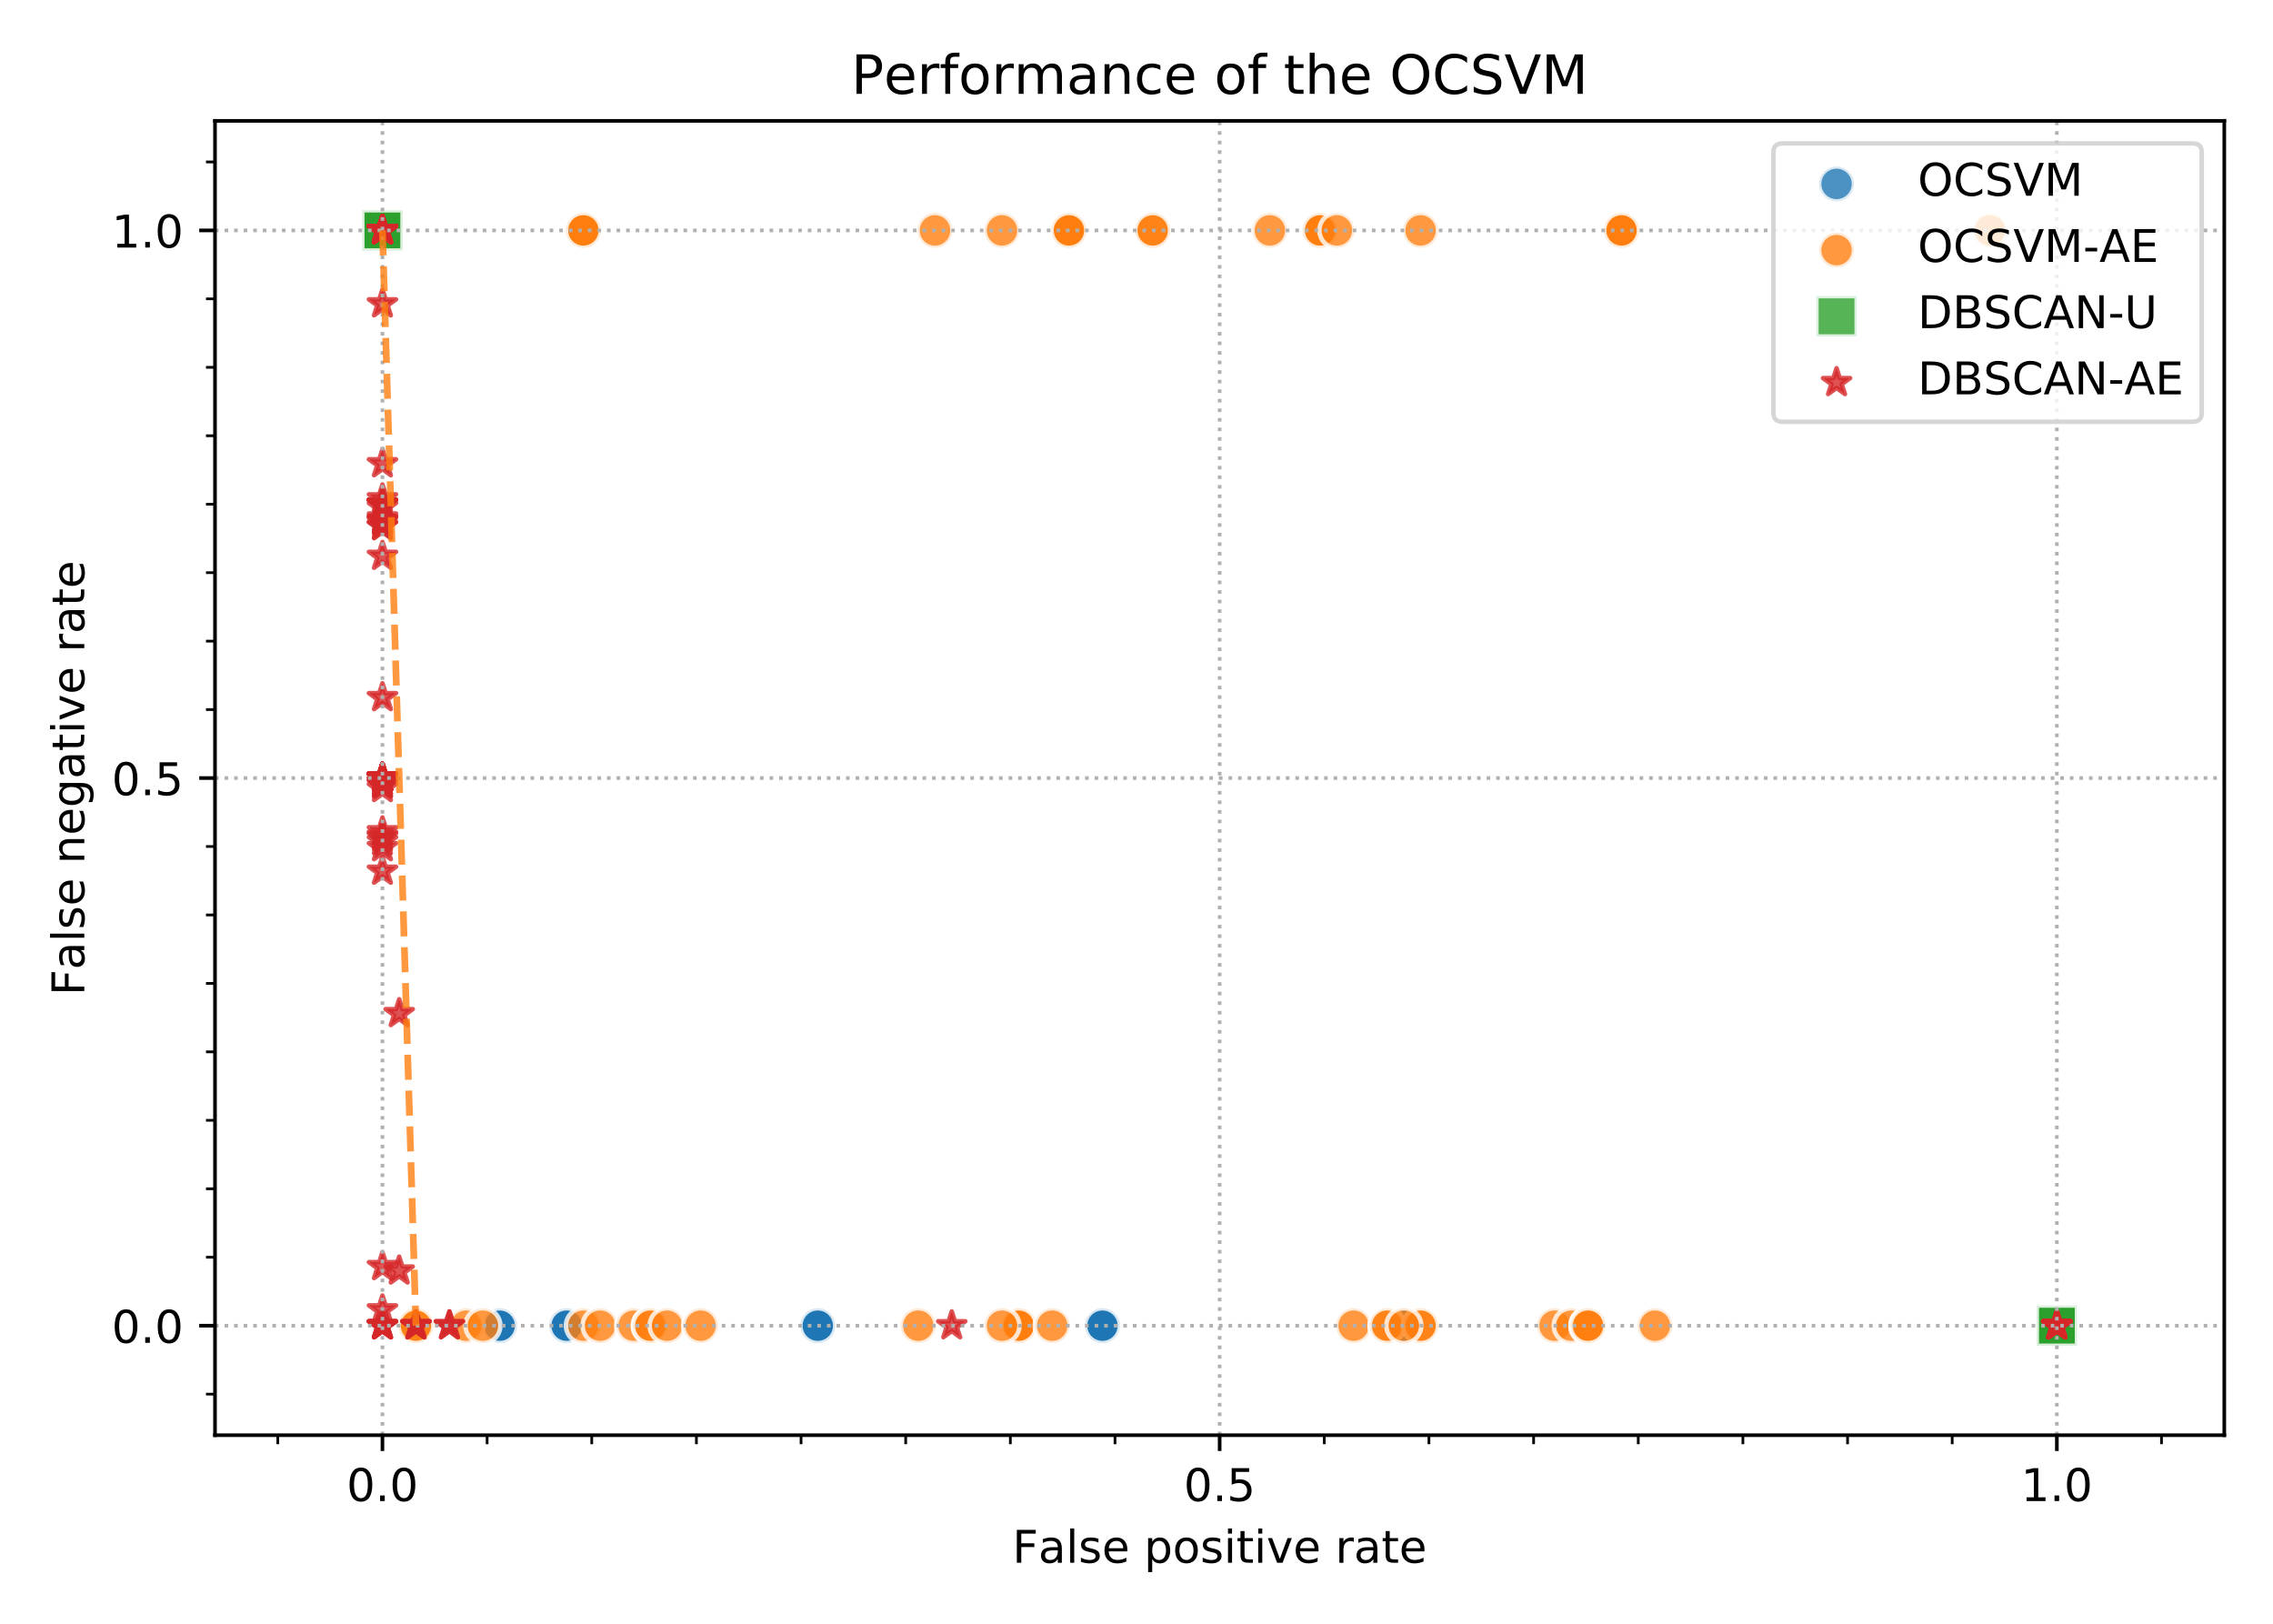<?xml version="1.0" encoding="utf-8" standalone="no"?>
<!DOCTYPE svg PUBLIC "-//W3C//DTD SVG 1.1//EN"
  "http://www.w3.org/Graphics/SVG/1.1/DTD/svg11.dtd">
<!-- Created with matplotlib (https://matplotlib.org/) -->
<svg height="360pt" version="1.1" viewBox="0 0 504 360" width="504pt" xmlns="http://www.w3.org/2000/svg" xmlns:xlink="http://www.w3.org/1999/xlink">
 <defs>
  <style type="text/css">
*{stroke-linecap:butt;stroke-linejoin:round;white-space:pre;}
  </style>
 </defs>
 <g id="figure_1">
  <g id="patch_1">
   <path d="M 0 360 
L 504 360 
L 504 0 
L 0 0 
z
" style="fill:#ffffff;"/>
  </g>
  <g id="axes_1">
   <g id="patch_2">
    <path d="M 47.675 318.2 
L 493.2 318.2 
L 493.2 26.8 
L 47.675 26.8 
z
" style="fill:#ffffff;"/>
   </g>
   <g id="PathCollection_1">
    <defs>
     <path d="M 0 3.873 
C 1.027 3.873 2.012 3.465 2.739 2.739 
C 3.465 2.012 3.873 1.027 3.873 0 
C 3.873 -1.027 3.465 -2.012 2.739 -2.739 
C 2.012 -3.465 1.027 -3.873 0 -3.873 
C -1.027 -3.873 -2.012 -3.465 -2.739 -2.739 
C -3.465 -2.012 -3.873 -1.027 -3.873 0 
C -3.873 1.027 -3.465 2.012 -2.739 2.739 
C -2.012 3.465 -1.027 3.873 0 3.873 
z
" id="mac8983c84d" style="stroke:#ffffff;stroke-opacity:0.8;"/>
    </defs>
    <g clip-path="url(#p8ef2bff859)">
     <use style="fill:#1f77b4;fill-opacity:0.8;stroke:#ffffff;stroke-opacity:0.8;" x="456.073" xlink:href="#mac8983c84d" y="293.917"/>
     <use style="fill:#1f77b4;fill-opacity:0.8;stroke:#ffffff;stroke-opacity:0.8;" x="456.073" xlink:href="#mac8983c84d" y="293.917"/>
     <use style="fill:#1f77b4;fill-opacity:0.8;stroke:#ffffff;stroke-opacity:0.8;" x="456.073" xlink:href="#mac8983c84d" y="293.917"/>
     <use style="fill:#1f77b4;fill-opacity:0.8;stroke:#ffffff;stroke-opacity:0.8;" x="456.073" xlink:href="#mac8983c84d" y="293.917"/>
     <use style="fill:#1f77b4;fill-opacity:0.8;stroke:#ffffff;stroke-opacity:0.8;" x="456.073" xlink:href="#mac8983c84d" y="293.917"/>
     <use style="fill:#1f77b4;fill-opacity:0.8;stroke:#ffffff;stroke-opacity:0.8;" x="456.073" xlink:href="#mac8983c84d" y="293.917"/>
     <use style="fill:#1f77b4;fill-opacity:0.8;stroke:#ffffff;stroke-opacity:0.8;" x="456.073" xlink:href="#mac8983c84d" y="293.917"/>
     <use style="fill:#1f77b4;fill-opacity:0.8;stroke:#ffffff;stroke-opacity:0.8;" x="456.073" xlink:href="#mac8983c84d" y="293.917"/>
     <use style="fill:#1f77b4;fill-opacity:0.8;stroke:#ffffff;stroke-opacity:0.8;" x="456.073" xlink:href="#mac8983c84d" y="293.917"/>
     <use style="fill:#1f77b4;fill-opacity:0.8;stroke:#ffffff;stroke-opacity:0.8;" x="456.073" xlink:href="#mac8983c84d" y="293.917"/>
     <use style="fill:#1f77b4;fill-opacity:0.8;stroke:#ffffff;stroke-opacity:0.8;" x="456.073" xlink:href="#mac8983c84d" y="293.917"/>
     <use style="fill:#1f77b4;fill-opacity:0.8;stroke:#ffffff;stroke-opacity:0.8;" x="456.073" xlink:href="#mac8983c84d" y="293.917"/>
     <use style="fill:#1f77b4;fill-opacity:0.8;stroke:#ffffff;stroke-opacity:0.8;" x="456.073" xlink:href="#mac8983c84d" y="293.917"/>
     <use style="fill:#1f77b4;fill-opacity:0.8;stroke:#ffffff;stroke-opacity:0.8;" x="456.073" xlink:href="#mac8983c84d" y="293.917"/>
     <use style="fill:#1f77b4;fill-opacity:0.8;stroke:#ffffff;stroke-opacity:0.8;" x="456.073" xlink:href="#mac8983c84d" y="293.917"/>
     <use style="fill:#1f77b4;fill-opacity:0.8;stroke:#ffffff;stroke-opacity:0.8;" x="456.073" xlink:href="#mac8983c84d" y="293.917"/>
     <use style="fill:#1f77b4;fill-opacity:0.8;stroke:#ffffff;stroke-opacity:0.8;" x="456.073" xlink:href="#mac8983c84d" y="293.917"/>
     <use style="fill:#1f77b4;fill-opacity:0.8;stroke:#ffffff;stroke-opacity:0.8;" x="456.073" xlink:href="#mac8983c84d" y="293.917"/>
     <use style="fill:#1f77b4;fill-opacity:0.8;stroke:#ffffff;stroke-opacity:0.8;" x="456.073" xlink:href="#mac8983c84d" y="293.917"/>
     <use style="fill:#1f77b4;fill-opacity:0.8;stroke:#ffffff;stroke-opacity:0.8;" x="456.073" xlink:href="#mac8983c84d" y="293.917"/>
     <use style="fill:#1f77b4;fill-opacity:0.8;stroke:#ffffff;stroke-opacity:0.8;" x="456.073" xlink:href="#mac8983c84d" y="293.917"/>
     <use style="fill:#1f77b4;fill-opacity:0.8;stroke:#ffffff;stroke-opacity:0.8;" x="456.073" xlink:href="#mac8983c84d" y="293.917"/>
     <use style="fill:#1f77b4;fill-opacity:0.8;stroke:#ffffff;stroke-opacity:0.8;" x="456.073" xlink:href="#mac8983c84d" y="293.917"/>
     <use style="fill:#1f77b4;fill-opacity:0.8;stroke:#ffffff;stroke-opacity:0.8;" x="456.073" xlink:href="#mac8983c84d" y="293.917"/>
     <use style="fill:#1f77b4;fill-opacity:0.8;stroke:#ffffff;stroke-opacity:0.8;" x="456.073" xlink:href="#mac8983c84d" y="293.917"/>
     <use style="fill:#1f77b4;fill-opacity:0.8;stroke:#ffffff;stroke-opacity:0.8;" x="456.073" xlink:href="#mac8983c84d" y="293.917"/>
     <use style="fill:#1f77b4;fill-opacity:0.8;stroke:#ffffff;stroke-opacity:0.8;" x="456.073" xlink:href="#mac8983c84d" y="293.917"/>
     <use style="fill:#1f77b4;fill-opacity:0.8;stroke:#ffffff;stroke-opacity:0.8;" x="456.073" xlink:href="#mac8983c84d" y="293.917"/>
     <use style="fill:#1f77b4;fill-opacity:0.8;stroke:#ffffff;stroke-opacity:0.8;" x="456.073" xlink:href="#mac8983c84d" y="293.917"/>
     <use style="fill:#1f77b4;fill-opacity:0.8;stroke:#ffffff;stroke-opacity:0.8;" x="456.073" xlink:href="#mac8983c84d" y="293.917"/>
     <use style="fill:#1f77b4;fill-opacity:0.8;stroke:#ffffff;stroke-opacity:0.8;" x="456.073" xlink:href="#mac8983c84d" y="293.917"/>
     <use style="fill:#1f77b4;fill-opacity:0.8;stroke:#ffffff;stroke-opacity:0.8;" x="456.073" xlink:href="#mac8983c84d" y="293.917"/>
     <use style="fill:#1f77b4;fill-opacity:0.8;stroke:#ffffff;stroke-opacity:0.8;" x="456.073" xlink:href="#mac8983c84d" y="293.917"/>
     <use style="fill:#1f77b4;fill-opacity:0.8;stroke:#ffffff;stroke-opacity:0.8;" x="456.073" xlink:href="#mac8983c84d" y="293.917"/>
     <use style="fill:#1f77b4;fill-opacity:0.8;stroke:#ffffff;stroke-opacity:0.8;" x="456.073" xlink:href="#mac8983c84d" y="293.917"/>
     <use style="fill:#1f77b4;fill-opacity:0.8;stroke:#ffffff;stroke-opacity:0.8;" x="456.073" xlink:href="#mac8983c84d" y="293.917"/>
     <use style="fill:#1f77b4;fill-opacity:0.8;stroke:#ffffff;stroke-opacity:0.8;" x="110.791" xlink:href="#mac8983c84d" y="293.917"/>
     <use style="fill:#1f77b4;fill-opacity:0.8;stroke:#ffffff;stroke-opacity:0.8;" x="110.791" xlink:href="#mac8983c84d" y="293.917"/>
     <use style="fill:#1f77b4;fill-opacity:0.8;stroke:#ffffff;stroke-opacity:0.8;" x="110.791" xlink:href="#mac8983c84d" y="293.917"/>
     <use style="fill:#1f77b4;fill-opacity:0.8;stroke:#ffffff;stroke-opacity:0.8;" x="110.791" xlink:href="#mac8983c84d" y="293.917"/>
     <use style="fill:#1f77b4;fill-opacity:0.8;stroke:#ffffff;stroke-opacity:0.8;" x="110.791" xlink:href="#mac8983c84d" y="293.917"/>
     <use style="fill:#1f77b4;fill-opacity:0.8;stroke:#ffffff;stroke-opacity:0.8;" x="110.791" xlink:href="#mac8983c84d" y="293.917"/>
     <use style="fill:#1f77b4;fill-opacity:0.8;stroke:#ffffff;stroke-opacity:0.8;" x="125.642" xlink:href="#mac8983c84d" y="293.917"/>
     <use style="fill:#1f77b4;fill-opacity:0.8;stroke:#ffffff;stroke-opacity:0.8;" x="125.642" xlink:href="#mac8983c84d" y="293.917"/>
     <use style="fill:#1f77b4;fill-opacity:0.8;stroke:#ffffff;stroke-opacity:0.8;" x="125.642" xlink:href="#mac8983c84d" y="293.917"/>
     <use style="fill:#1f77b4;fill-opacity:0.8;stroke:#ffffff;stroke-opacity:0.8;" x="125.642" xlink:href="#mac8983c84d" y="293.917"/>
     <use style="fill:#1f77b4;fill-opacity:0.8;stroke:#ffffff;stroke-opacity:0.8;" x="125.642" xlink:href="#mac8983c84d" y="293.917"/>
     <use style="fill:#1f77b4;fill-opacity:0.8;stroke:#ffffff;stroke-opacity:0.8;" x="125.642" xlink:href="#mac8983c84d" y="293.917"/>
     <use style="fill:#1f77b4;fill-opacity:0.8;stroke:#ffffff;stroke-opacity:0.8;" x="181.333" xlink:href="#mac8983c84d" y="293.917"/>
     <use style="fill:#1f77b4;fill-opacity:0.8;stroke:#ffffff;stroke-opacity:0.8;" x="181.333" xlink:href="#mac8983c84d" y="293.917"/>
     <use style="fill:#1f77b4;fill-opacity:0.8;stroke:#ffffff;stroke-opacity:0.8;" x="181.333" xlink:href="#mac8983c84d" y="293.917"/>
     <use style="fill:#1f77b4;fill-opacity:0.8;stroke:#ffffff;stroke-opacity:0.8;" x="181.333" xlink:href="#mac8983c84d" y="293.917"/>
     <use style="fill:#1f77b4;fill-opacity:0.8;stroke:#ffffff;stroke-opacity:0.8;" x="181.333" xlink:href="#mac8983c84d" y="293.917"/>
     <use style="fill:#1f77b4;fill-opacity:0.8;stroke:#ffffff;stroke-opacity:0.8;" x="181.333" xlink:href="#mac8983c84d" y="293.917"/>
     <use style="fill:#1f77b4;fill-opacity:0.8;stroke:#ffffff;stroke-opacity:0.8;" x="244.449" xlink:href="#mac8983c84d" y="293.917"/>
     <use style="fill:#1f77b4;fill-opacity:0.8;stroke:#ffffff;stroke-opacity:0.8;" x="244.449" xlink:href="#mac8983c84d" y="293.917"/>
     <use style="fill:#1f77b4;fill-opacity:0.8;stroke:#ffffff;stroke-opacity:0.8;" x="244.449" xlink:href="#mac8983c84d" y="293.917"/>
     <use style="fill:#1f77b4;fill-opacity:0.8;stroke:#ffffff;stroke-opacity:0.8;" x="244.449" xlink:href="#mac8983c84d" y="293.917"/>
     <use style="fill:#1f77b4;fill-opacity:0.8;stroke:#ffffff;stroke-opacity:0.8;" x="244.449" xlink:href="#mac8983c84d" y="293.917"/>
     <use style="fill:#1f77b4;fill-opacity:0.8;stroke:#ffffff;stroke-opacity:0.8;" x="244.449" xlink:href="#mac8983c84d" y="293.917"/>
     <use style="fill:#1f77b4;fill-opacity:0.8;stroke:#ffffff;stroke-opacity:0.8;" x="311.277" xlink:href="#mac8983c84d" y="293.917"/>
     <use style="fill:#1f77b4;fill-opacity:0.8;stroke:#ffffff;stroke-opacity:0.8;" x="311.277" xlink:href="#mac8983c84d" y="293.917"/>
     <use style="fill:#1f77b4;fill-opacity:0.8;stroke:#ffffff;stroke-opacity:0.8;" x="311.277" xlink:href="#mac8983c84d" y="293.917"/>
     <use style="fill:#1f77b4;fill-opacity:0.8;stroke:#ffffff;stroke-opacity:0.8;" x="311.277" xlink:href="#mac8983c84d" y="293.917"/>
     <use style="fill:#1f77b4;fill-opacity:0.8;stroke:#ffffff;stroke-opacity:0.8;" x="311.277" xlink:href="#mac8983c84d" y="293.917"/>
     <use style="fill:#1f77b4;fill-opacity:0.8;stroke:#ffffff;stroke-opacity:0.8;" x="311.277" xlink:href="#mac8983c84d" y="293.917"/>
     <use style="fill:#1f77b4;fill-opacity:0.8;stroke:#ffffff;stroke-opacity:0.8;" x="456.073" xlink:href="#mac8983c84d" y="293.917"/>
     <use style="fill:#1f77b4;fill-opacity:0.8;stroke:#ffffff;stroke-opacity:0.8;" x="456.073" xlink:href="#mac8983c84d" y="293.917"/>
     <use style="fill:#1f77b4;fill-opacity:0.8;stroke:#ffffff;stroke-opacity:0.8;" x="456.073" xlink:href="#mac8983c84d" y="293.917"/>
     <use style="fill:#1f77b4;fill-opacity:0.8;stroke:#ffffff;stroke-opacity:0.8;" x="456.073" xlink:href="#mac8983c84d" y="293.917"/>
     <use style="fill:#1f77b4;fill-opacity:0.8;stroke:#ffffff;stroke-opacity:0.8;" x="456.073" xlink:href="#mac8983c84d" y="293.917"/>
     <use style="fill:#1f77b4;fill-opacity:0.8;stroke:#ffffff;stroke-opacity:0.8;" x="456.073" xlink:href="#mac8983c84d" y="293.917"/>
     <use style="fill:#1f77b4;fill-opacity:0.8;stroke:#ffffff;stroke-opacity:0.8;" x="456.073" xlink:href="#mac8983c84d" y="293.917"/>
     <use style="fill:#1f77b4;fill-opacity:0.8;stroke:#ffffff;stroke-opacity:0.8;" x="456.073" xlink:href="#mac8983c84d" y="293.917"/>
     <use style="fill:#1f77b4;fill-opacity:0.8;stroke:#ffffff;stroke-opacity:0.8;" x="456.073" xlink:href="#mac8983c84d" y="293.917"/>
     <use style="fill:#1f77b4;fill-opacity:0.8;stroke:#ffffff;stroke-opacity:0.8;" x="456.073" xlink:href="#mac8983c84d" y="293.917"/>
     <use style="fill:#1f77b4;fill-opacity:0.8;stroke:#ffffff;stroke-opacity:0.8;" x="456.073" xlink:href="#mac8983c84d" y="293.917"/>
     <use style="fill:#1f77b4;fill-opacity:0.8;stroke:#ffffff;stroke-opacity:0.8;" x="456.073" xlink:href="#mac8983c84d" y="293.917"/>
     <use style="fill:#1f77b4;fill-opacity:0.8;stroke:#ffffff;stroke-opacity:0.8;" x="456.073" xlink:href="#mac8983c84d" y="293.917"/>
     <use style="fill:#1f77b4;fill-opacity:0.8;stroke:#ffffff;stroke-opacity:0.8;" x="456.073" xlink:href="#mac8983c84d" y="293.917"/>
     <use style="fill:#1f77b4;fill-opacity:0.8;stroke:#ffffff;stroke-opacity:0.8;" x="456.073" xlink:href="#mac8983c84d" y="293.917"/>
     <use style="fill:#1f77b4;fill-opacity:0.8;stroke:#ffffff;stroke-opacity:0.8;" x="456.073" xlink:href="#mac8983c84d" y="293.917"/>
     <use style="fill:#1f77b4;fill-opacity:0.8;stroke:#ffffff;stroke-opacity:0.8;" x="456.073" xlink:href="#mac8983c84d" y="293.917"/>
     <use style="fill:#1f77b4;fill-opacity:0.8;stroke:#ffffff;stroke-opacity:0.8;" x="456.073" xlink:href="#mac8983c84d" y="293.917"/>
     <use style="fill:#1f77b4;fill-opacity:0.8;stroke:#ffffff;stroke-opacity:0.8;" x="456.073" xlink:href="#mac8983c84d" y="293.917"/>
     <use style="fill:#1f77b4;fill-opacity:0.8;stroke:#ffffff;stroke-opacity:0.8;" x="456.073" xlink:href="#mac8983c84d" y="293.917"/>
     <use style="fill:#1f77b4;fill-opacity:0.8;stroke:#ffffff;stroke-opacity:0.8;" x="456.073" xlink:href="#mac8983c84d" y="293.917"/>
     <use style="fill:#1f77b4;fill-opacity:0.8;stroke:#ffffff;stroke-opacity:0.8;" x="456.073" xlink:href="#mac8983c84d" y="293.917"/>
     <use style="fill:#1f77b4;fill-opacity:0.8;stroke:#ffffff;stroke-opacity:0.8;" x="456.073" xlink:href="#mac8983c84d" y="293.917"/>
     <use style="fill:#1f77b4;fill-opacity:0.8;stroke:#ffffff;stroke-opacity:0.8;" x="456.073" xlink:href="#mac8983c84d" y="293.917"/>
     <use style="fill:#1f77b4;fill-opacity:0.8;stroke:#ffffff;stroke-opacity:0.8;" x="456.073" xlink:href="#mac8983c84d" y="293.917"/>
     <use style="fill:#1f77b4;fill-opacity:0.8;stroke:#ffffff;stroke-opacity:0.8;" x="456.073" xlink:href="#mac8983c84d" y="293.917"/>
     <use style="fill:#1f77b4;fill-opacity:0.8;stroke:#ffffff;stroke-opacity:0.8;" x="456.073" xlink:href="#mac8983c84d" y="293.917"/>
     <use style="fill:#1f77b4;fill-opacity:0.8;stroke:#ffffff;stroke-opacity:0.8;" x="456.073" xlink:href="#mac8983c84d" y="293.917"/>
     <use style="fill:#1f77b4;fill-opacity:0.8;stroke:#ffffff;stroke-opacity:0.8;" x="456.073" xlink:href="#mac8983c84d" y="293.917"/>
     <use style="fill:#1f77b4;fill-opacity:0.8;stroke:#ffffff;stroke-opacity:0.8;" x="456.073" xlink:href="#mac8983c84d" y="293.917"/>
     <use style="fill:#1f77b4;fill-opacity:0.8;stroke:#ffffff;stroke-opacity:0.8;" x="456.073" xlink:href="#mac8983c84d" y="293.917"/>
     <use style="fill:#1f77b4;fill-opacity:0.8;stroke:#ffffff;stroke-opacity:0.8;" x="456.073" xlink:href="#mac8983c84d" y="293.917"/>
     <use style="fill:#1f77b4;fill-opacity:0.8;stroke:#ffffff;stroke-opacity:0.8;" x="456.073" xlink:href="#mac8983c84d" y="293.917"/>
     <use style="fill:#1f77b4;fill-opacity:0.8;stroke:#ffffff;stroke-opacity:0.8;" x="456.073" xlink:href="#mac8983c84d" y="293.917"/>
     <use style="fill:#1f77b4;fill-opacity:0.8;stroke:#ffffff;stroke-opacity:0.8;" x="456.073" xlink:href="#mac8983c84d" y="293.917"/>
     <use style="fill:#1f77b4;fill-opacity:0.8;stroke:#ffffff;stroke-opacity:0.8;" x="456.073" xlink:href="#mac8983c84d" y="293.917"/>
     <use style="fill:#1f77b4;fill-opacity:0.8;stroke:#ffffff;stroke-opacity:0.8;" x="456.073" xlink:href="#mac8983c84d" y="293.917"/>
     <use style="fill:#1f77b4;fill-opacity:0.8;stroke:#ffffff;stroke-opacity:0.8;" x="456.073" xlink:href="#mac8983c84d" y="293.917"/>
     <use style="fill:#1f77b4;fill-opacity:0.8;stroke:#ffffff;stroke-opacity:0.8;" x="456.073" xlink:href="#mac8983c84d" y="293.917"/>
     <use style="fill:#1f77b4;fill-opacity:0.8;stroke:#ffffff;stroke-opacity:0.8;" x="456.073" xlink:href="#mac8983c84d" y="293.917"/>
     <use style="fill:#1f77b4;fill-opacity:0.8;stroke:#ffffff;stroke-opacity:0.8;" x="456.073" xlink:href="#mac8983c84d" y="293.917"/>
     <use style="fill:#1f77b4;fill-opacity:0.8;stroke:#ffffff;stroke-opacity:0.8;" x="456.073" xlink:href="#mac8983c84d" y="293.917"/>
    </g>
   </g>
   <g id="PathCollection_2">
    <defs>
     <path d="M 0 3.873 
C 1.027 3.873 2.012 3.465 2.739 2.739 
C 3.465 2.012 3.873 1.027 3.873 0 
C 3.873 -1.027 3.465 -2.012 2.739 -2.739 
C 2.012 -3.465 1.027 -3.873 0 -3.873 
C -1.027 -3.873 -2.012 -3.465 -2.739 -2.739 
C -3.465 -2.012 -3.873 -1.027 -3.873 0 
C -3.873 1.027 -3.465 2.012 -2.739 2.739 
C -2.012 3.465 -1.027 3.873 0 3.873 
z
" id="m49608e9eb0" style="stroke:#ffffff;stroke-opacity:0.8;"/>
    </defs>
    <g clip-path="url(#p8ef2bff859)">
     <use style="fill:#ff7f0e;fill-opacity:0.8;stroke:#ffffff;stroke-opacity:0.8;" x="203.609" xlink:href="#m49608e9eb0" y="293.917"/>
     <use style="fill:#ff7f0e;fill-opacity:0.8;stroke:#ffffff;stroke-opacity:0.8;" x="92.228" xlink:href="#m49608e9eb0" y="293.917"/>
     <use style="fill:#ff7f0e;fill-opacity:0.8;stroke:#ffffff;stroke-opacity:0.8;" x="92.228" xlink:href="#m49608e9eb0" y="293.917"/>
     <use style="fill:#ff7f0e;fill-opacity:0.8;stroke:#ffffff;stroke-opacity:0.8;" x="103.366" xlink:href="#m49608e9eb0" y="293.917"/>
     <use style="fill:#ff7f0e;fill-opacity:0.8;stroke:#ffffff;stroke-opacity:0.8;" x="107.078" xlink:href="#m49608e9eb0" y="293.917"/>
     <use style="fill:#ff7f0e;fill-opacity:0.8;stroke:#ffffff;stroke-opacity:0.8;" x="129.355" xlink:href="#m49608e9eb0" y="293.917"/>
     <use style="fill:#ff7f0e;fill-opacity:0.8;stroke:#ffffff;stroke-opacity:0.8;" x="133.067" xlink:href="#m49608e9eb0" y="293.917"/>
     <use style="fill:#ff7f0e;fill-opacity:0.8;stroke:#ffffff;stroke-opacity:0.8;" x="140.493" xlink:href="#m49608e9eb0" y="293.917"/>
     <use style="fill:#ff7f0e;fill-opacity:0.8;stroke:#ffffff;stroke-opacity:0.8;" x="144.205" xlink:href="#m49608e9eb0" y="293.917"/>
     <use style="fill:#ff7f0e;fill-opacity:0.8;stroke:#ffffff;stroke-opacity:0.8;" x="144.205" xlink:href="#m49608e9eb0" y="293.917"/>
     <use style="fill:#ff7f0e;fill-opacity:0.8;stroke:#ffffff;stroke-opacity:0.8;" x="147.918" xlink:href="#m49608e9eb0" y="293.917"/>
     <use style="fill:#ff7f0e;fill-opacity:0.8;stroke:#ffffff;stroke-opacity:0.8;" x="155.344" xlink:href="#m49608e9eb0" y="293.917"/>
     <use style="fill:#ff7f0e;fill-opacity:0.8;stroke:#ffffff;stroke-opacity:0.8;" x="225.885" xlink:href="#m49608e9eb0" y="293.917"/>
     <use style="fill:#ff7f0e;fill-opacity:0.8;stroke:#ffffff;stroke-opacity:0.8;" x="225.885" xlink:href="#m49608e9eb0" y="293.917"/>
     <use style="fill:#ff7f0e;fill-opacity:0.8;stroke:#ffffff;stroke-opacity:0.8;" x="225.885" xlink:href="#m49608e9eb0" y="293.917"/>
     <use style="fill:#ff7f0e;fill-opacity:0.8;stroke:#ffffff;stroke-opacity:0.8;" x="225.885" xlink:href="#m49608e9eb0" y="293.917"/>
     <use style="fill:#ff7f0e;fill-opacity:0.8;stroke:#ffffff;stroke-opacity:0.8;" x="222.172" xlink:href="#m49608e9eb0" y="293.917"/>
     <use style="fill:#ff7f0e;fill-opacity:0.8;stroke:#ffffff;stroke-opacity:0.8;" x="233.31" xlink:href="#m49608e9eb0" y="293.917"/>
     <use style="fill:#ff7f0e;fill-opacity:0.8;stroke:#ffffff;stroke-opacity:0.8;" x="300.139" xlink:href="#m49608e9eb0" y="293.917"/>
     <use style="fill:#ff7f0e;fill-opacity:0.8;stroke:#ffffff;stroke-opacity:0.8;" x="307.565" xlink:href="#m49608e9eb0" y="293.917"/>
     <use style="fill:#ff7f0e;fill-opacity:0.8;stroke:#ffffff;stroke-opacity:0.8;" x="307.565" xlink:href="#m49608e9eb0" y="293.917"/>
     <use style="fill:#ff7f0e;fill-opacity:0.8;stroke:#ffffff;stroke-opacity:0.8;" x="314.99" xlink:href="#m49608e9eb0" y="293.917"/>
     <use style="fill:#ff7f0e;fill-opacity:0.8;stroke:#ffffff;stroke-opacity:0.8;" x="314.99" xlink:href="#m49608e9eb0" y="293.917"/>
     <use style="fill:#ff7f0e;fill-opacity:0.8;stroke:#ffffff;stroke-opacity:0.8;" x="311.277" xlink:href="#m49608e9eb0" y="293.917"/>
     <use style="fill:#ff7f0e;fill-opacity:0.8;stroke:#ffffff;stroke-opacity:0.8;" x="366.968" xlink:href="#m49608e9eb0" y="293.917"/>
     <use style="fill:#ff7f0e;fill-opacity:0.8;stroke:#ffffff;stroke-opacity:0.8;" x="344.692" xlink:href="#m49608e9eb0" y="293.917"/>
     <use style="fill:#ff7f0e;fill-opacity:0.8;stroke:#ffffff;stroke-opacity:0.8;" x="348.404" xlink:href="#m49608e9eb0" y="293.917"/>
     <use style="fill:#ff7f0e;fill-opacity:0.8;stroke:#ffffff;stroke-opacity:0.8;" x="352.117" xlink:href="#m49608e9eb0" y="293.917"/>
     <use style="fill:#ff7f0e;fill-opacity:0.8;stroke:#ffffff;stroke-opacity:0.8;" x="352.117" xlink:href="#m49608e9eb0" y="293.917"/>
     <use style="fill:#ff7f0e;fill-opacity:0.8;stroke:#ffffff;stroke-opacity:0.8;" x="352.117" xlink:href="#m49608e9eb0" y="293.917"/>
     <use style="fill:#ff7f0e;fill-opacity:0.8;stroke:#ffffff;stroke-opacity:0.8;" x="456.073" xlink:href="#m49608e9eb0" y="293.917"/>
     <use style="fill:#ff7f0e;fill-opacity:0.8;stroke:#ffffff;stroke-opacity:0.8;" x="456.073" xlink:href="#m49608e9eb0" y="293.917"/>
     <use style="fill:#ff7f0e;fill-opacity:0.8;stroke:#ffffff;stroke-opacity:0.8;" x="456.073" xlink:href="#m49608e9eb0" y="293.917"/>
     <use style="fill:#ff7f0e;fill-opacity:0.8;stroke:#ffffff;stroke-opacity:0.8;" x="456.073" xlink:href="#m49608e9eb0" y="293.917"/>
     <use style="fill:#ff7f0e;fill-opacity:0.8;stroke:#ffffff;stroke-opacity:0.8;" x="456.073" xlink:href="#m49608e9eb0" y="293.917"/>
     <use style="fill:#ff7f0e;fill-opacity:0.8;stroke:#ffffff;stroke-opacity:0.8;" x="456.073" xlink:href="#m49608e9eb0" y="293.917"/>
     <use style="fill:#ff7f0e;fill-opacity:0.8;stroke:#ffffff;stroke-opacity:0.8;" x="84.802" xlink:href="#m49608e9eb0" y="51.083"/>
     <use style="fill:#ff7f0e;fill-opacity:0.8;stroke:#ffffff;stroke-opacity:0.8;" x="84.802" xlink:href="#m49608e9eb0" y="51.083"/>
     <use style="fill:#ff7f0e;fill-opacity:0.8;stroke:#ffffff;stroke-opacity:0.8;" x="84.802" xlink:href="#m49608e9eb0" y="51.083"/>
     <use style="fill:#ff7f0e;fill-opacity:0.8;stroke:#ffffff;stroke-opacity:0.8;" x="84.802" xlink:href="#m49608e9eb0" y="51.083"/>
     <use style="fill:#ff7f0e;fill-opacity:0.8;stroke:#ffffff;stroke-opacity:0.8;" x="84.802" xlink:href="#m49608e9eb0" y="51.083"/>
     <use style="fill:#ff7f0e;fill-opacity:0.8;stroke:#ffffff;stroke-opacity:0.8;" x="84.802" xlink:href="#m49608e9eb0" y="51.083"/>
     <use style="fill:#ff7f0e;fill-opacity:0.8;stroke:#ffffff;stroke-opacity:0.8;" x="129.355" xlink:href="#m49608e9eb0" y="51.083"/>
     <use style="fill:#ff7f0e;fill-opacity:0.8;stroke:#ffffff;stroke-opacity:0.8;" x="129.355" xlink:href="#m49608e9eb0" y="51.083"/>
     <use style="fill:#ff7f0e;fill-opacity:0.8;stroke:#ffffff;stroke-opacity:0.8;" x="129.355" xlink:href="#m49608e9eb0" y="51.083"/>
     <use style="fill:#ff7f0e;fill-opacity:0.8;stroke:#ffffff;stroke-opacity:0.8;" x="129.355" xlink:href="#m49608e9eb0" y="51.083"/>
     <use style="fill:#ff7f0e;fill-opacity:0.8;stroke:#ffffff;stroke-opacity:0.8;" x="129.355" xlink:href="#m49608e9eb0" y="51.083"/>
     <use style="fill:#ff7f0e;fill-opacity:0.8;stroke:#ffffff;stroke-opacity:0.8;" x="129.355" xlink:href="#m49608e9eb0" y="51.083"/>
     <use style="fill:#ff7f0e;fill-opacity:0.8;stroke:#ffffff;stroke-opacity:0.8;" x="237.023" xlink:href="#m49608e9eb0" y="51.083"/>
     <use style="fill:#ff7f0e;fill-opacity:0.8;stroke:#ffffff;stroke-opacity:0.8;" x="237.023" xlink:href="#m49608e9eb0" y="51.083"/>
     <use style="fill:#ff7f0e;fill-opacity:0.8;stroke:#ffffff;stroke-opacity:0.8;" x="237.023" xlink:href="#m49608e9eb0" y="51.083"/>
     <use style="fill:#ff7f0e;fill-opacity:0.8;stroke:#ffffff;stroke-opacity:0.8;" x="237.023" xlink:href="#m49608e9eb0" y="51.083"/>
     <use style="fill:#ff7f0e;fill-opacity:0.8;stroke:#ffffff;stroke-opacity:0.8;" x="237.023" xlink:href="#m49608e9eb0" y="51.083"/>
     <use style="fill:#ff7f0e;fill-opacity:0.8;stroke:#ffffff;stroke-opacity:0.8;" x="237.023" xlink:href="#m49608e9eb0" y="51.083"/>
     <use style="fill:#ff7f0e;fill-opacity:0.8;stroke:#ffffff;stroke-opacity:0.8;" x="292.714" xlink:href="#m49608e9eb0" y="51.083"/>
     <use style="fill:#ff7f0e;fill-opacity:0.8;stroke:#ffffff;stroke-opacity:0.8;" x="292.714" xlink:href="#m49608e9eb0" y="51.083"/>
     <use style="fill:#ff7f0e;fill-opacity:0.8;stroke:#ffffff;stroke-opacity:0.8;" x="292.714" xlink:href="#m49608e9eb0" y="51.083"/>
     <use style="fill:#ff7f0e;fill-opacity:0.8;stroke:#ffffff;stroke-opacity:0.8;" x="292.714" xlink:href="#m49608e9eb0" y="51.083"/>
     <use style="fill:#ff7f0e;fill-opacity:0.8;stroke:#ffffff;stroke-opacity:0.8;" x="292.714" xlink:href="#m49608e9eb0" y="51.083"/>
     <use style="fill:#ff7f0e;fill-opacity:0.8;stroke:#ffffff;stroke-opacity:0.8;" x="292.714" xlink:href="#m49608e9eb0" y="51.083"/>
     <use style="fill:#ff7f0e;fill-opacity:0.8;stroke:#ffffff;stroke-opacity:0.8;" x="359.543" xlink:href="#m49608e9eb0" y="51.083"/>
     <use style="fill:#ff7f0e;fill-opacity:0.8;stroke:#ffffff;stroke-opacity:0.8;" x="359.543" xlink:href="#m49608e9eb0" y="51.083"/>
     <use style="fill:#ff7f0e;fill-opacity:0.8;stroke:#ffffff;stroke-opacity:0.8;" x="359.543" xlink:href="#m49608e9eb0" y="51.083"/>
     <use style="fill:#ff7f0e;fill-opacity:0.8;stroke:#ffffff;stroke-opacity:0.8;" x="359.543" xlink:href="#m49608e9eb0" y="51.083"/>
     <use style="fill:#ff7f0e;fill-opacity:0.8;stroke:#ffffff;stroke-opacity:0.8;" x="359.543" xlink:href="#m49608e9eb0" y="51.083"/>
     <use style="fill:#ff7f0e;fill-opacity:0.8;stroke:#ffffff;stroke-opacity:0.8;" x="359.543" xlink:href="#m49608e9eb0" y="51.083"/>
     <use style="fill:#ff7f0e;fill-opacity:0.8;stroke:#ffffff;stroke-opacity:0.8;" x="456.073" xlink:href="#m49608e9eb0" y="293.917"/>
     <use style="fill:#ff7f0e;fill-opacity:0.8;stroke:#ffffff;stroke-opacity:0.8;" x="456.073" xlink:href="#m49608e9eb0" y="293.917"/>
     <use style="fill:#ff7f0e;fill-opacity:0.8;stroke:#ffffff;stroke-opacity:0.8;" x="456.073" xlink:href="#m49608e9eb0" y="293.917"/>
     <use style="fill:#ff7f0e;fill-opacity:0.8;stroke:#ffffff;stroke-opacity:0.8;" x="456.073" xlink:href="#m49608e9eb0" y="293.917"/>
     <use style="fill:#ff7f0e;fill-opacity:0.8;stroke:#ffffff;stroke-opacity:0.8;" x="456.073" xlink:href="#m49608e9eb0" y="293.917"/>
     <use style="fill:#ff7f0e;fill-opacity:0.8;stroke:#ffffff;stroke-opacity:0.8;" x="456.073" xlink:href="#m49608e9eb0" y="293.917"/>
     <use style="fill:#ff7f0e;fill-opacity:0.8;stroke:#ffffff;stroke-opacity:0.8;" x="84.802" xlink:href="#m49608e9eb0" y="51.083"/>
     <use style="fill:#ff7f0e;fill-opacity:0.8;stroke:#ffffff;stroke-opacity:0.8;" x="84.802" xlink:href="#m49608e9eb0" y="51.083"/>
     <use style="fill:#ff7f0e;fill-opacity:0.8;stroke:#ffffff;stroke-opacity:0.8;" x="84.802" xlink:href="#m49608e9eb0" y="51.083"/>
     <use style="fill:#ff7f0e;fill-opacity:0.8;stroke:#ffffff;stroke-opacity:0.8;" x="255.587" xlink:href="#m49608e9eb0" y="51.083"/>
     <use style="fill:#ff7f0e;fill-opacity:0.8;stroke:#ffffff;stroke-opacity:0.8;" x="255.587" xlink:href="#m49608e9eb0" y="51.083"/>
     <use style="fill:#ff7f0e;fill-opacity:0.8;stroke:#ffffff;stroke-opacity:0.8;" x="456.073" xlink:href="#m49608e9eb0" y="293.917"/>
     <use style="fill:#ff7f0e;fill-opacity:0.8;stroke:#ffffff;stroke-opacity:0.8;" x="129.355" xlink:href="#m49608e9eb0" y="51.083"/>
     <use style="fill:#ff7f0e;fill-opacity:0.8;stroke:#ffffff;stroke-opacity:0.8;" x="129.355" xlink:href="#m49608e9eb0" y="51.083"/>
     <use style="fill:#ff7f0e;fill-opacity:0.8;stroke:#ffffff;stroke-opacity:0.8;" x="129.355" xlink:href="#m49608e9eb0" y="51.083"/>
     <use style="fill:#ff7f0e;fill-opacity:0.8;stroke:#ffffff;stroke-opacity:0.8;" x="129.355" xlink:href="#m49608e9eb0" y="51.083"/>
     <use style="fill:#ff7f0e;fill-opacity:0.8;stroke:#ffffff;stroke-opacity:0.8;" x="314.99" xlink:href="#m49608e9eb0" y="51.083"/>
     <use style="fill:#ff7f0e;fill-opacity:0.8;stroke:#ffffff;stroke-opacity:0.8;" x="456.073" xlink:href="#m49608e9eb0" y="293.917"/>
     <use style="fill:#ff7f0e;fill-opacity:0.8;stroke:#ffffff;stroke-opacity:0.8;" x="237.023" xlink:href="#m49608e9eb0" y="51.083"/>
     <use style="fill:#ff7f0e;fill-opacity:0.8;stroke:#ffffff;stroke-opacity:0.8;" x="237.023" xlink:href="#m49608e9eb0" y="51.083"/>
     <use style="fill:#ff7f0e;fill-opacity:0.8;stroke:#ffffff;stroke-opacity:0.8;" x="237.023" xlink:href="#m49608e9eb0" y="51.083"/>
     <use style="fill:#ff7f0e;fill-opacity:0.8;stroke:#ffffff;stroke-opacity:0.8;" x="237.023" xlink:href="#m49608e9eb0" y="51.083"/>
     <use style="fill:#ff7f0e;fill-opacity:0.8;stroke:#ffffff;stroke-opacity:0.8;" x="441.222" xlink:href="#m49608e9eb0" y="51.083"/>
     <use style="fill:#ff7f0e;fill-opacity:0.8;stroke:#ffffff;stroke-opacity:0.8;" x="456.073" xlink:href="#m49608e9eb0" y="293.917"/>
     <use style="fill:#ff7f0e;fill-opacity:0.8;stroke:#ffffff;stroke-opacity:0.8;" x="292.714" xlink:href="#m49608e9eb0" y="51.083"/>
     <use style="fill:#ff7f0e;fill-opacity:0.8;stroke:#ffffff;stroke-opacity:0.8;" x="292.714" xlink:href="#m49608e9eb0" y="51.083"/>
     <use style="fill:#ff7f0e;fill-opacity:0.8;stroke:#ffffff;stroke-opacity:0.8;" x="296.426" xlink:href="#m49608e9eb0" y="51.083"/>
     <use style="fill:#ff7f0e;fill-opacity:0.8;stroke:#ffffff;stroke-opacity:0.8;" x="281.576" xlink:href="#m49608e9eb0" y="51.083"/>
     <use style="fill:#ff7f0e;fill-opacity:0.8;stroke:#ffffff;stroke-opacity:0.8;" x="222.172" xlink:href="#m49608e9eb0" y="51.083"/>
     <use style="fill:#ff7f0e;fill-opacity:0.8;stroke:#ffffff;stroke-opacity:0.8;" x="207.321" xlink:href="#m49608e9eb0" y="51.083"/>
     <use style="fill:#ff7f0e;fill-opacity:0.8;stroke:#ffffff;stroke-opacity:0.8;" x="359.543" xlink:href="#m49608e9eb0" y="51.083"/>
     <use style="fill:#ff7f0e;fill-opacity:0.8;stroke:#ffffff;stroke-opacity:0.8;" x="359.543" xlink:href="#m49608e9eb0" y="51.083"/>
     <use style="fill:#ff7f0e;fill-opacity:0.8;stroke:#ffffff;stroke-opacity:0.8;" x="359.543" xlink:href="#m49608e9eb0" y="51.083"/>
     <use style="fill:#ff7f0e;fill-opacity:0.8;stroke:#ffffff;stroke-opacity:0.8;" x="359.543" xlink:href="#m49608e9eb0" y="51.083"/>
     <use style="fill:#ff7f0e;fill-opacity:0.8;stroke:#ffffff;stroke-opacity:0.8;" x="359.543" xlink:href="#m49608e9eb0" y="51.083"/>
     <use style="fill:#ff7f0e;fill-opacity:0.8;stroke:#ffffff;stroke-opacity:0.8;" x="456.073" xlink:href="#m49608e9eb0" y="293.917"/>
     <use style="fill:#ff7f0e;fill-opacity:0.8;stroke:#ffffff;stroke-opacity:0.8;" x="456.073" xlink:href="#m49608e9eb0" y="293.917"/>
     <use style="fill:#ff7f0e;fill-opacity:0.8;stroke:#ffffff;stroke-opacity:0.8;" x="456.073" xlink:href="#m49608e9eb0" y="293.917"/>
     <use style="fill:#ff7f0e;fill-opacity:0.8;stroke:#ffffff;stroke-opacity:0.8;" x="456.073" xlink:href="#m49608e9eb0" y="293.917"/>
     <use style="fill:#ff7f0e;fill-opacity:0.8;stroke:#ffffff;stroke-opacity:0.8;" x="456.073" xlink:href="#m49608e9eb0" y="293.917"/>
     <use style="fill:#ff7f0e;fill-opacity:0.8;stroke:#ffffff;stroke-opacity:0.8;" x="456.073" xlink:href="#m49608e9eb0" y="293.917"/>
     <use style="fill:#ff7f0e;fill-opacity:0.8;stroke:#ffffff;stroke-opacity:0.8;" x="456.073" xlink:href="#m49608e9eb0" y="293.917"/>
    </g>
   </g>
   <g id="PathCollection_3">
    <defs>
     <path d="M -4.472 4.472 
L 4.472 4.472 
L 4.472 -4.472 
L -4.472 -4.472 
z
" id="mb3ecebe166" style="stroke:#ffffff;stroke-opacity:0.8;"/>
    </defs>
    <g clip-path="url(#p8ef2bff859)">
     <use style="fill:#2ca02c;fill-opacity:0.8;stroke:#ffffff;stroke-opacity:0.8;" x="84.802" xlink:href="#mb3ecebe166" y="51.083"/>
     <use style="fill:#2ca02c;fill-opacity:0.8;stroke:#ffffff;stroke-opacity:0.8;" x="84.802" xlink:href="#mb3ecebe166" y="51.083"/>
     <use style="fill:#2ca02c;fill-opacity:0.8;stroke:#ffffff;stroke-opacity:0.8;" x="84.802" xlink:href="#mb3ecebe166" y="51.083"/>
     <use style="fill:#2ca02c;fill-opacity:0.8;stroke:#ffffff;stroke-opacity:0.8;" x="84.802" xlink:href="#mb3ecebe166" y="51.083"/>
     <use style="fill:#2ca02c;fill-opacity:0.8;stroke:#ffffff;stroke-opacity:0.8;" x="84.802" xlink:href="#mb3ecebe166" y="51.083"/>
     <use style="fill:#2ca02c;fill-opacity:0.8;stroke:#ffffff;stroke-opacity:0.8;" x="84.802" xlink:href="#mb3ecebe166" y="51.083"/>
     <use style="fill:#2ca02c;fill-opacity:0.8;stroke:#ffffff;stroke-opacity:0.8;" x="84.802" xlink:href="#mb3ecebe166" y="51.083"/>
     <use style="fill:#2ca02c;fill-opacity:0.8;stroke:#ffffff;stroke-opacity:0.8;" x="84.802" xlink:href="#mb3ecebe166" y="51.083"/>
     <use style="fill:#2ca02c;fill-opacity:0.8;stroke:#ffffff;stroke-opacity:0.8;" x="84.802" xlink:href="#mb3ecebe166" y="51.083"/>
     <use style="fill:#2ca02c;fill-opacity:0.8;stroke:#ffffff;stroke-opacity:0.8;" x="84.802" xlink:href="#mb3ecebe166" y="51.083"/>
     <use style="fill:#2ca02c;fill-opacity:0.8;stroke:#ffffff;stroke-opacity:0.8;" x="456.073" xlink:href="#mb3ecebe166" y="293.917"/>
     <use style="fill:#2ca02c;fill-opacity:0.8;stroke:#ffffff;stroke-opacity:0.8;" x="456.073" xlink:href="#mb3ecebe166" y="293.431"/>
     <use style="fill:#2ca02c;fill-opacity:0.8;stroke:#ffffff;stroke-opacity:0.8;" x="456.073" xlink:href="#mb3ecebe166" y="293.917"/>
     <use style="fill:#2ca02c;fill-opacity:0.8;stroke:#ffffff;stroke-opacity:0.8;" x="456.073" xlink:href="#mb3ecebe166" y="293.917"/>
     <use style="fill:#2ca02c;fill-opacity:0.8;stroke:#ffffff;stroke-opacity:0.8;" x="456.073" xlink:href="#mb3ecebe166" y="293.917"/>
     <use style="fill:#2ca02c;fill-opacity:0.8;stroke:#ffffff;stroke-opacity:0.8;" x="456.073" xlink:href="#mb3ecebe166" y="293.917"/>
     <use style="fill:#2ca02c;fill-opacity:0.8;stroke:#ffffff;stroke-opacity:0.8;" x="456.073" xlink:href="#mb3ecebe166" y="293.917"/>
     <use style="fill:#2ca02c;fill-opacity:0.8;stroke:#ffffff;stroke-opacity:0.8;" x="456.073" xlink:href="#mb3ecebe166" y="293.917"/>
     <use style="fill:#2ca02c;fill-opacity:0.8;stroke:#ffffff;stroke-opacity:0.8;" x="456.073" xlink:href="#mb3ecebe166" y="293.917"/>
     <use style="fill:#2ca02c;fill-opacity:0.8;stroke:#ffffff;stroke-opacity:0.8;" x="456.073" xlink:href="#mb3ecebe166" y="293.917"/>
     <use style="fill:#2ca02c;fill-opacity:0.8;stroke:#ffffff;stroke-opacity:0.8;" x="456.073" xlink:href="#mb3ecebe166" y="293.917"/>
     <use style="fill:#2ca02c;fill-opacity:0.8;stroke:#ffffff;stroke-opacity:0.8;" x="456.073" xlink:href="#mb3ecebe166" y="293.917"/>
     <use style="fill:#2ca02c;fill-opacity:0.8;stroke:#ffffff;stroke-opacity:0.8;" x="456.073" xlink:href="#mb3ecebe166" y="293.917"/>
     <use style="fill:#2ca02c;fill-opacity:0.8;stroke:#ffffff;stroke-opacity:0.8;" x="456.073" xlink:href="#mb3ecebe166" y="293.917"/>
     <use style="fill:#2ca02c;fill-opacity:0.8;stroke:#ffffff;stroke-opacity:0.8;" x="456.073" xlink:href="#mb3ecebe166" y="293.917"/>
     <use style="fill:#2ca02c;fill-opacity:0.8;stroke:#ffffff;stroke-opacity:0.8;" x="456.073" xlink:href="#mb3ecebe166" y="293.917"/>
     <use style="fill:#2ca02c;fill-opacity:0.8;stroke:#ffffff;stroke-opacity:0.8;" x="456.073" xlink:href="#mb3ecebe166" y="293.917"/>
     <use style="fill:#2ca02c;fill-opacity:0.8;stroke:#ffffff;stroke-opacity:0.8;" x="456.073" xlink:href="#mb3ecebe166" y="293.917"/>
     <use style="fill:#2ca02c;fill-opacity:0.8;stroke:#ffffff;stroke-opacity:0.8;" x="456.073" xlink:href="#mb3ecebe166" y="293.917"/>
     <use style="fill:#2ca02c;fill-opacity:0.8;stroke:#ffffff;stroke-opacity:0.8;" x="456.073" xlink:href="#mb3ecebe166" y="293.917"/>
     <use style="fill:#2ca02c;fill-opacity:0.8;stroke:#ffffff;stroke-opacity:0.8;" x="456.073" xlink:href="#mb3ecebe166" y="293.917"/>
     <use style="fill:#2ca02c;fill-opacity:0.8;stroke:#ffffff;stroke-opacity:0.8;" x="456.073" xlink:href="#mb3ecebe166" y="293.917"/>
     <use style="fill:#2ca02c;fill-opacity:0.8;stroke:#ffffff;stroke-opacity:0.8;" x="456.073" xlink:href="#mb3ecebe166" y="293.917"/>
     <use style="fill:#2ca02c;fill-opacity:0.8;stroke:#ffffff;stroke-opacity:0.8;" x="456.073" xlink:href="#mb3ecebe166" y="293.917"/>
     <use style="fill:#2ca02c;fill-opacity:0.8;stroke:#ffffff;stroke-opacity:0.8;" x="456.073" xlink:href="#mb3ecebe166" y="293.917"/>
     <use style="fill:#2ca02c;fill-opacity:0.8;stroke:#ffffff;stroke-opacity:0.8;" x="456.073" xlink:href="#mb3ecebe166" y="293.917"/>
     <use style="fill:#2ca02c;fill-opacity:0.8;stroke:#ffffff;stroke-opacity:0.8;" x="456.073" xlink:href="#mb3ecebe166" y="293.917"/>
     <use style="fill:#2ca02c;fill-opacity:0.8;stroke:#ffffff;stroke-opacity:0.8;" x="456.073" xlink:href="#mb3ecebe166" y="293.917"/>
     <use style="fill:#2ca02c;fill-opacity:0.8;stroke:#ffffff;stroke-opacity:0.8;" x="456.073" xlink:href="#mb3ecebe166" y="293.917"/>
     <use style="fill:#2ca02c;fill-opacity:0.8;stroke:#ffffff;stroke-opacity:0.8;" x="456.073" xlink:href="#mb3ecebe166" y="293.917"/>
     <use style="fill:#2ca02c;fill-opacity:0.8;stroke:#ffffff;stroke-opacity:0.8;" x="456.073" xlink:href="#mb3ecebe166" y="293.917"/>
     <use style="fill:#2ca02c;fill-opacity:0.8;stroke:#ffffff;stroke-opacity:0.8;" x="456.073" xlink:href="#mb3ecebe166" y="293.917"/>
     <use style="fill:#2ca02c;fill-opacity:0.8;stroke:#ffffff;stroke-opacity:0.8;" x="456.073" xlink:href="#mb3ecebe166" y="293.917"/>
     <use style="fill:#2ca02c;fill-opacity:0.8;stroke:#ffffff;stroke-opacity:0.8;" x="456.073" xlink:href="#mb3ecebe166" y="293.917"/>
     <use style="fill:#2ca02c;fill-opacity:0.8;stroke:#ffffff;stroke-opacity:0.8;" x="456.073" xlink:href="#mb3ecebe166" y="293.917"/>
     <use style="fill:#2ca02c;fill-opacity:0.8;stroke:#ffffff;stroke-opacity:0.8;" x="456.073" xlink:href="#mb3ecebe166" y="293.917"/>
     <use style="fill:#2ca02c;fill-opacity:0.8;stroke:#ffffff;stroke-opacity:0.8;" x="456.073" xlink:href="#mb3ecebe166" y="293.917"/>
     <use style="fill:#2ca02c;fill-opacity:0.8;stroke:#ffffff;stroke-opacity:0.8;" x="456.073" xlink:href="#mb3ecebe166" y="293.917"/>
     <use style="fill:#2ca02c;fill-opacity:0.8;stroke:#ffffff;stroke-opacity:0.8;" x="456.073" xlink:href="#mb3ecebe166" y="293.917"/>
     <use style="fill:#2ca02c;fill-opacity:0.8;stroke:#ffffff;stroke-opacity:0.8;" x="456.073" xlink:href="#mb3ecebe166" y="293.917"/>
     <use style="fill:#2ca02c;fill-opacity:0.8;stroke:#ffffff;stroke-opacity:0.8;" x="456.073" xlink:href="#mb3ecebe166" y="293.917"/>
     <use style="fill:#2ca02c;fill-opacity:0.8;stroke:#ffffff;stroke-opacity:0.8;" x="456.073" xlink:href="#mb3ecebe166" y="293.917"/>
     <use style="fill:#2ca02c;fill-opacity:0.8;stroke:#ffffff;stroke-opacity:0.8;" x="456.073" xlink:href="#mb3ecebe166" y="293.917"/>
     <use style="fill:#2ca02c;fill-opacity:0.8;stroke:#ffffff;stroke-opacity:0.8;" x="456.073" xlink:href="#mb3ecebe166" y="293.917"/>
     <use style="fill:#2ca02c;fill-opacity:0.8;stroke:#ffffff;stroke-opacity:0.8;" x="456.073" xlink:href="#mb3ecebe166" y="293.917"/>
     <use style="fill:#2ca02c;fill-opacity:0.8;stroke:#ffffff;stroke-opacity:0.8;" x="456.073" xlink:href="#mb3ecebe166" y="293.917"/>
     <use style="fill:#2ca02c;fill-opacity:0.8;stroke:#ffffff;stroke-opacity:0.8;" x="456.073" xlink:href="#mb3ecebe166" y="293.917"/>
     <use style="fill:#2ca02c;fill-opacity:0.8;stroke:#ffffff;stroke-opacity:0.8;" x="456.073" xlink:href="#mb3ecebe166" y="293.917"/>
     <use style="fill:#2ca02c;fill-opacity:0.8;stroke:#ffffff;stroke-opacity:0.8;" x="456.073" xlink:href="#mb3ecebe166" y="293.917"/>
     <use style="fill:#2ca02c;fill-opacity:0.8;stroke:#ffffff;stroke-opacity:0.8;" x="456.073" xlink:href="#mb3ecebe166" y="293.917"/>
     <use style="fill:#2ca02c;fill-opacity:0.8;stroke:#ffffff;stroke-opacity:0.8;" x="456.073" xlink:href="#mb3ecebe166" y="293.917"/>
     <use style="fill:#2ca02c;fill-opacity:0.8;stroke:#ffffff;stroke-opacity:0.8;" x="456.073" xlink:href="#mb3ecebe166" y="293.917"/>
     <use style="fill:#2ca02c;fill-opacity:0.8;stroke:#ffffff;stroke-opacity:0.8;" x="456.073" xlink:href="#mb3ecebe166" y="293.917"/>
     <use style="fill:#2ca02c;fill-opacity:0.8;stroke:#ffffff;stroke-opacity:0.8;" x="456.073" xlink:href="#mb3ecebe166" y="293.917"/>
     <use style="fill:#2ca02c;fill-opacity:0.8;stroke:#ffffff;stroke-opacity:0.8;" x="456.073" xlink:href="#mb3ecebe166" y="293.917"/>
     <use style="fill:#2ca02c;fill-opacity:0.8;stroke:#ffffff;stroke-opacity:0.8;" x="456.073" xlink:href="#mb3ecebe166" y="293.917"/>
     <use style="fill:#2ca02c;fill-opacity:0.8;stroke:#ffffff;stroke-opacity:0.8;" x="456.073" xlink:href="#mb3ecebe166" y="293.917"/>
     <use style="fill:#2ca02c;fill-opacity:0.8;stroke:#ffffff;stroke-opacity:0.8;" x="456.073" xlink:href="#mb3ecebe166" y="293.917"/>
     <use style="fill:#2ca02c;fill-opacity:0.8;stroke:#ffffff;stroke-opacity:0.8;" x="456.073" xlink:href="#mb3ecebe166" y="293.917"/>
     <use style="fill:#2ca02c;fill-opacity:0.8;stroke:#ffffff;stroke-opacity:0.8;" x="456.073" xlink:href="#mb3ecebe166" y="293.917"/>
     <use style="fill:#2ca02c;fill-opacity:0.8;stroke:#ffffff;stroke-opacity:0.8;" x="456.073" xlink:href="#mb3ecebe166" y="293.917"/>
     <use style="fill:#2ca02c;fill-opacity:0.8;stroke:#ffffff;stroke-opacity:0.8;" x="456.073" xlink:href="#mb3ecebe166" y="293.917"/>
     <use style="fill:#2ca02c;fill-opacity:0.8;stroke:#ffffff;stroke-opacity:0.8;" x="456.073" xlink:href="#mb3ecebe166" y="293.917"/>
     <use style="fill:#2ca02c;fill-opacity:0.8;stroke:#ffffff;stroke-opacity:0.8;" x="456.073" xlink:href="#mb3ecebe166" y="293.917"/>
     <use style="fill:#2ca02c;fill-opacity:0.8;stroke:#ffffff;stroke-opacity:0.8;" x="456.073" xlink:href="#mb3ecebe166" y="293.917"/>
     <use style="fill:#2ca02c;fill-opacity:0.8;stroke:#ffffff;stroke-opacity:0.8;" x="456.073" xlink:href="#mb3ecebe166" y="293.917"/>
     <use style="fill:#2ca02c;fill-opacity:0.8;stroke:#ffffff;stroke-opacity:0.8;" x="456.073" xlink:href="#mb3ecebe166" y="293.917"/>
     <use style="fill:#2ca02c;fill-opacity:0.8;stroke:#ffffff;stroke-opacity:0.8;" x="456.073" xlink:href="#mb3ecebe166" y="293.917"/>
     <use style="fill:#2ca02c;fill-opacity:0.8;stroke:#ffffff;stroke-opacity:0.8;" x="456.073" xlink:href="#mb3ecebe166" y="293.917"/>
     <use style="fill:#2ca02c;fill-opacity:0.8;stroke:#ffffff;stroke-opacity:0.8;" x="456.073" xlink:href="#mb3ecebe166" y="293.917"/>
     <use style="fill:#2ca02c;fill-opacity:0.8;stroke:#ffffff;stroke-opacity:0.8;" x="456.073" xlink:href="#mb3ecebe166" y="293.917"/>
     <use style="fill:#2ca02c;fill-opacity:0.8;stroke:#ffffff;stroke-opacity:0.8;" x="456.073" xlink:href="#mb3ecebe166" y="293.917"/>
     <use style="fill:#2ca02c;fill-opacity:0.8;stroke:#ffffff;stroke-opacity:0.8;" x="456.073" xlink:href="#mb3ecebe166" y="293.917"/>
     <use style="fill:#2ca02c;fill-opacity:0.8;stroke:#ffffff;stroke-opacity:0.8;" x="456.073" xlink:href="#mb3ecebe166" y="293.917"/>
     <use style="fill:#2ca02c;fill-opacity:0.8;stroke:#ffffff;stroke-opacity:0.8;" x="456.073" xlink:href="#mb3ecebe166" y="293.917"/>
     <use style="fill:#2ca02c;fill-opacity:0.8;stroke:#ffffff;stroke-opacity:0.8;" x="456.073" xlink:href="#mb3ecebe166" y="293.917"/>
     <use style="fill:#2ca02c;fill-opacity:0.8;stroke:#ffffff;stroke-opacity:0.8;" x="456.073" xlink:href="#mb3ecebe166" y="293.917"/>
     <use style="fill:#2ca02c;fill-opacity:0.8;stroke:#ffffff;stroke-opacity:0.8;" x="456.073" xlink:href="#mb3ecebe166" y="293.917"/>
     <use style="fill:#2ca02c;fill-opacity:0.8;stroke:#ffffff;stroke-opacity:0.8;" x="456.073" xlink:href="#mb3ecebe166" y="293.917"/>
     <use style="fill:#2ca02c;fill-opacity:0.8;stroke:#ffffff;stroke-opacity:0.8;" x="456.073" xlink:href="#mb3ecebe166" y="293.917"/>
     <use style="fill:#2ca02c;fill-opacity:0.8;stroke:#ffffff;stroke-opacity:0.8;" x="456.073" xlink:href="#mb3ecebe166" y="293.917"/>
     <use style="fill:#2ca02c;fill-opacity:0.8;stroke:#ffffff;stroke-opacity:0.8;" x="456.073" xlink:href="#mb3ecebe166" y="293.917"/>
     <use style="fill:#2ca02c;fill-opacity:0.8;stroke:#ffffff;stroke-opacity:0.8;" x="456.073" xlink:href="#mb3ecebe166" y="293.917"/>
     <use style="fill:#2ca02c;fill-opacity:0.8;stroke:#ffffff;stroke-opacity:0.8;" x="456.073" xlink:href="#mb3ecebe166" y="293.917"/>
     <use style="fill:#2ca02c;fill-opacity:0.8;stroke:#ffffff;stroke-opacity:0.8;" x="456.073" xlink:href="#mb3ecebe166" y="293.917"/>
     <use style="fill:#2ca02c;fill-opacity:0.8;stroke:#ffffff;stroke-opacity:0.8;" x="456.073" xlink:href="#mb3ecebe166" y="293.917"/>
     <use style="fill:#2ca02c;fill-opacity:0.8;stroke:#ffffff;stroke-opacity:0.8;" x="456.073" xlink:href="#mb3ecebe166" y="293.917"/>
     <use style="fill:#2ca02c;fill-opacity:0.8;stroke:#ffffff;stroke-opacity:0.8;" x="456.073" xlink:href="#mb3ecebe166" y="293.917"/>
     <use style="fill:#2ca02c;fill-opacity:0.8;stroke:#ffffff;stroke-opacity:0.8;" x="456.073" xlink:href="#mb3ecebe166" y="293.917"/>
     <use style="fill:#2ca02c;fill-opacity:0.8;stroke:#ffffff;stroke-opacity:0.8;" x="456.073" xlink:href="#mb3ecebe166" y="293.917"/>
    </g>
   </g>
   <g id="PathCollection_4">
    <defs>
     <path d="M 0 -3.162 
L -0.71 -0.977 
L -3.008 -0.977 
L -1.149 0.373 
L -1.859 2.558 
L -0 1.208 
L 1.859 2.558 
L 1.149 0.373 
L 3.008 -0.977 
L 0.71 -0.977 
z
" id="m280a68b2df" style="stroke:#d62728;stroke-opacity:0.8;"/>
    </defs>
    <g clip-path="url(#p8ef2bff859)">
     <use style="fill:#d62728;fill-opacity:0.8;stroke:#d62728;stroke-opacity:0.8;" x="84.802" xlink:href="#m280a68b2df" y="51.083"/>
     <use style="fill:#d62728;fill-opacity:0.8;stroke:#d62728;stroke-opacity:0.8;" x="84.802" xlink:href="#m280a68b2df" y="51.083"/>
     <use style="fill:#d62728;fill-opacity:0.8;stroke:#d62728;stroke-opacity:0.8;" x="84.802" xlink:href="#m280a68b2df" y="51.083"/>
     <use style="fill:#d62728;fill-opacity:0.8;stroke:#d62728;stroke-opacity:0.8;" x="84.802" xlink:href="#m280a68b2df" y="51.083"/>
     <use style="fill:#d62728;fill-opacity:0.8;stroke:#d62728;stroke-opacity:0.8;" x="84.802" xlink:href="#m280a68b2df" y="51.083"/>
     <use style="fill:#d62728;fill-opacity:0.8;stroke:#d62728;stroke-opacity:0.8;" x="84.802" xlink:href="#m280a68b2df" y="51.083"/>
     <use style="fill:#d62728;fill-opacity:0.8;stroke:#d62728;stroke-opacity:0.8;" x="84.802" xlink:href="#m280a68b2df" y="51.083"/>
     <use style="fill:#d62728;fill-opacity:0.8;stroke:#d62728;stroke-opacity:0.8;" x="84.802" xlink:href="#m280a68b2df" y="51.083"/>
     <use style="fill:#d62728;fill-opacity:0.8;stroke:#d62728;stroke-opacity:0.8;" x="84.802" xlink:href="#m280a68b2df" y="51.083"/>
     <use style="fill:#d62728;fill-opacity:0.8;stroke:#d62728;stroke-opacity:0.8;" x="84.802" xlink:href="#m280a68b2df" y="51.083"/>
     <use style="fill:#d62728;fill-opacity:0.8;stroke:#d62728;stroke-opacity:0.8;" x="456.073" xlink:href="#m280a68b2df" y="293.917"/>
     <use style="fill:#d62728;fill-opacity:0.8;stroke:#d62728;stroke-opacity:0.8;" x="84.802" xlink:href="#m280a68b2df" y="193.141"/>
     <use style="fill:#d62728;fill-opacity:0.8;stroke:#d62728;stroke-opacity:0.8;" x="84.802" xlink:href="#m280a68b2df" y="114.827"/>
     <use style="fill:#d62728;fill-opacity:0.8;stroke:#d62728;stroke-opacity:0.8;" x="84.802" xlink:href="#m280a68b2df" y="67.353"/>
     <use style="fill:#d62728;fill-opacity:0.8;stroke:#d62728;stroke-opacity:0.8;" x="84.802" xlink:href="#m280a68b2df" y="51.083"/>
     <use style="fill:#d62728;fill-opacity:0.8;stroke:#d62728;stroke-opacity:0.8;" x="84.802" xlink:href="#m280a68b2df" y="51.083"/>
     <use style="fill:#d62728;fill-opacity:0.8;stroke:#d62728;stroke-opacity:0.8;" x="84.802" xlink:href="#m280a68b2df" y="51.083"/>
     <use style="fill:#d62728;fill-opacity:0.8;stroke:#d62728;stroke-opacity:0.8;" x="84.802" xlink:href="#m280a68b2df" y="51.083"/>
     <use style="fill:#d62728;fill-opacity:0.8;stroke:#d62728;stroke-opacity:0.8;" x="84.802" xlink:href="#m280a68b2df" y="51.083"/>
     <use style="fill:#d62728;fill-opacity:0.8;stroke:#d62728;stroke-opacity:0.8;" x="84.802" xlink:href="#m280a68b2df" y="51.083"/>
     <use style="fill:#d62728;fill-opacity:0.8;stroke:#d62728;stroke-opacity:0.8;" x="456.073" xlink:href="#m280a68b2df" y="293.917"/>
     <use style="fill:#d62728;fill-opacity:0.8;stroke:#d62728;stroke-opacity:0.8;" x="88.515" xlink:href="#m280a68b2df" y="224.709"/>
     <use style="fill:#d62728;fill-opacity:0.8;stroke:#d62728;stroke-opacity:0.8;" x="84.802" xlink:href="#m280a68b2df" y="123.326"/>
     <use style="fill:#d62728;fill-opacity:0.8;stroke:#d62728;stroke-opacity:0.8;" x="84.802" xlink:href="#m280a68b2df" y="102.807"/>
     <use style="fill:#d62728;fill-opacity:0.8;stroke:#d62728;stroke-opacity:0.8;" x="84.802" xlink:href="#m280a68b2df" y="51.083"/>
     <use style="fill:#d62728;fill-opacity:0.8;stroke:#d62728;stroke-opacity:0.8;" x="84.802" xlink:href="#m280a68b2df" y="51.083"/>
     <use style="fill:#d62728;fill-opacity:0.8;stroke:#d62728;stroke-opacity:0.8;" x="84.802" xlink:href="#m280a68b2df" y="51.083"/>
     <use style="fill:#d62728;fill-opacity:0.8;stroke:#d62728;stroke-opacity:0.8;" x="84.802" xlink:href="#m280a68b2df" y="51.083"/>
     <use style="fill:#d62728;fill-opacity:0.8;stroke:#d62728;stroke-opacity:0.8;" x="84.802" xlink:href="#m280a68b2df" y="51.083"/>
     <use style="fill:#d62728;fill-opacity:0.8;stroke:#d62728;stroke-opacity:0.8;" x="84.802" xlink:href="#m280a68b2df" y="51.083"/>
     <use style="fill:#d62728;fill-opacity:0.8;stroke:#d62728;stroke-opacity:0.8;" x="456.073" xlink:href="#m280a68b2df" y="293.917"/>
     <use style="fill:#d62728;fill-opacity:0.8;stroke:#d62728;stroke-opacity:0.8;" x="88.515" xlink:href="#m280a68b2df" y="281.775"/>
     <use style="fill:#d62728;fill-opacity:0.8;stroke:#d62728;stroke-opacity:0.8;" x="84.802" xlink:href="#m280a68b2df" y="154.652"/>
     <use style="fill:#d62728;fill-opacity:0.8;stroke:#d62728;stroke-opacity:0.8;" x="84.802" xlink:href="#m280a68b2df" y="110.578"/>
     <use style="fill:#d62728;fill-opacity:0.8;stroke:#d62728;stroke-opacity:0.8;" x="84.802" xlink:href="#m280a68b2df" y="51.083"/>
     <use style="fill:#d62728;fill-opacity:0.8;stroke:#d62728;stroke-opacity:0.8;" x="84.802" xlink:href="#m280a68b2df" y="51.083"/>
     <use style="fill:#d62728;fill-opacity:0.8;stroke:#d62728;stroke-opacity:0.8;" x="84.802" xlink:href="#m280a68b2df" y="51.083"/>
     <use style="fill:#d62728;fill-opacity:0.8;stroke:#d62728;stroke-opacity:0.8;" x="84.802" xlink:href="#m280a68b2df" y="51.083"/>
     <use style="fill:#d62728;fill-opacity:0.8;stroke:#d62728;stroke-opacity:0.8;" x="84.802" xlink:href="#m280a68b2df" y="51.083"/>
     <use style="fill:#d62728;fill-opacity:0.8;stroke:#d62728;stroke-opacity:0.8;" x="84.802" xlink:href="#m280a68b2df" y="51.083"/>
     <use style="fill:#d62728;fill-opacity:0.8;stroke:#d62728;stroke-opacity:0.8;" x="456.073" xlink:href="#m280a68b2df" y="293.917"/>
     <use style="fill:#d62728;fill-opacity:0.8;stroke:#d62728;stroke-opacity:0.8;" x="92.228" xlink:href="#m280a68b2df" y="293.917"/>
     <use style="fill:#d62728;fill-opacity:0.8;stroke:#d62728;stroke-opacity:0.8;" x="84.802" xlink:href="#m280a68b2df" y="280.804"/>
     <use style="fill:#d62728;fill-opacity:0.8;stroke:#d62728;stroke-opacity:0.8;" x="84.802" xlink:href="#m280a68b2df" y="174.807"/>
     <use style="fill:#d62728;fill-opacity:0.8;stroke:#d62728;stroke-opacity:0.8;" x="84.802" xlink:href="#m280a68b2df" y="172.5"/>
     <use style="fill:#d62728;fill-opacity:0.8;stroke:#d62728;stroke-opacity:0.8;" x="84.802" xlink:href="#m280a68b2df" y="172.5"/>
     <use style="fill:#d62728;fill-opacity:0.8;stroke:#d62728;stroke-opacity:0.8;" x="84.802" xlink:href="#m280a68b2df" y="172.5"/>
     <use style="fill:#d62728;fill-opacity:0.8;stroke:#d62728;stroke-opacity:0.8;" x="84.802" xlink:href="#m280a68b2df" y="112.52"/>
     <use style="fill:#d62728;fill-opacity:0.8;stroke:#d62728;stroke-opacity:0.8;" x="84.802" xlink:href="#m280a68b2df" y="111.792"/>
     <use style="fill:#d62728;fill-opacity:0.8;stroke:#d62728;stroke-opacity:0.8;" x="84.802" xlink:href="#m280a68b2df" y="51.083"/>
     <use style="fill:#d62728;fill-opacity:0.8;stroke:#d62728;stroke-opacity:0.8;" x="456.073" xlink:href="#m280a68b2df" y="293.917"/>
     <use style="fill:#d62728;fill-opacity:0.8;stroke:#d62728;stroke-opacity:0.8;" x="92.228" xlink:href="#m280a68b2df" y="293.917"/>
     <use style="fill:#d62728;fill-opacity:0.8;stroke:#d62728;stroke-opacity:0.8;" x="84.802" xlink:href="#m280a68b2df" y="290.396"/>
     <use style="fill:#d62728;fill-opacity:0.8;stroke:#d62728;stroke-opacity:0.8;" x="84.802" xlink:href="#m280a68b2df" y="184.399"/>
     <use style="fill:#d62728;fill-opacity:0.8;stroke:#d62728;stroke-opacity:0.8;" x="84.802" xlink:href="#m280a68b2df" y="172.5"/>
     <use style="fill:#d62728;fill-opacity:0.8;stroke:#d62728;stroke-opacity:0.8;" x="84.802" xlink:href="#m280a68b2df" y="172.5"/>
     <use style="fill:#d62728;fill-opacity:0.8;stroke:#d62728;stroke-opacity:0.8;" x="84.802" xlink:href="#m280a68b2df" y="172.5"/>
     <use style="fill:#d62728;fill-opacity:0.8;stroke:#d62728;stroke-opacity:0.8;" x="84.802" xlink:href="#m280a68b2df" y="116.648"/>
     <use style="fill:#d62728;fill-opacity:0.8;stroke:#d62728;stroke-opacity:0.8;" x="84.802" xlink:href="#m280a68b2df" y="111.792"/>
     <use style="fill:#d62728;fill-opacity:0.8;stroke:#d62728;stroke-opacity:0.8;" x="84.802" xlink:href="#m280a68b2df" y="51.083"/>
     <use style="fill:#d62728;fill-opacity:0.8;stroke:#d62728;stroke-opacity:0.8;" x="456.073" xlink:href="#m280a68b2df" y="293.917"/>
     <use style="fill:#d62728;fill-opacity:0.8;stroke:#d62728;stroke-opacity:0.8;" x="92.228" xlink:href="#m280a68b2df" y="293.917"/>
     <use style="fill:#d62728;fill-opacity:0.8;stroke:#d62728;stroke-opacity:0.8;" x="84.802" xlink:href="#m280a68b2df" y="293.917"/>
     <use style="fill:#d62728;fill-opacity:0.8;stroke:#d62728;stroke-opacity:0.8;" x="84.802" xlink:href="#m280a68b2df" y="187.92"/>
     <use style="fill:#d62728;fill-opacity:0.8;stroke:#d62728;stroke-opacity:0.8;" x="84.802" xlink:href="#m280a68b2df" y="173.35"/>
     <use style="fill:#d62728;fill-opacity:0.8;stroke:#d62728;stroke-opacity:0.8;" x="84.802" xlink:href="#m280a68b2df" y="172.5"/>
     <use style="fill:#d62728;fill-opacity:0.8;stroke:#d62728;stroke-opacity:0.8;" x="84.802" xlink:href="#m280a68b2df" y="172.5"/>
     <use style="fill:#d62728;fill-opacity:0.8;stroke:#d62728;stroke-opacity:0.8;" x="84.802" xlink:href="#m280a68b2df" y="115.434"/>
     <use style="fill:#d62728;fill-opacity:0.8;stroke:#d62728;stroke-opacity:0.8;" x="84.802" xlink:href="#m280a68b2df" y="111.792"/>
     <use style="fill:#d62728;fill-opacity:0.8;stroke:#d62728;stroke-opacity:0.8;" x="84.802" xlink:href="#m280a68b2df" y="51.083"/>
     <use style="fill:#d62728;fill-opacity:0.8;stroke:#d62728;stroke-opacity:0.8;" x="456.073" xlink:href="#m280a68b2df" y="293.917"/>
     <use style="fill:#d62728;fill-opacity:0.8;stroke:#d62728;stroke-opacity:0.8;" x="99.653" xlink:href="#m280a68b2df" y="293.917"/>
     <use style="fill:#d62728;fill-opacity:0.8;stroke:#d62728;stroke-opacity:0.8;" x="84.802" xlink:href="#m280a68b2df" y="293.917"/>
     <use style="fill:#d62728;fill-opacity:0.8;stroke:#d62728;stroke-opacity:0.8;" x="84.802" xlink:href="#m280a68b2df" y="185.734"/>
     <use style="fill:#d62728;fill-opacity:0.8;stroke:#d62728;stroke-opacity:0.8;" x="84.802" xlink:href="#m280a68b2df" y="173.957"/>
     <use style="fill:#d62728;fill-opacity:0.8;stroke:#d62728;stroke-opacity:0.8;" x="84.802" xlink:href="#m280a68b2df" y="172.5"/>
     <use style="fill:#d62728;fill-opacity:0.8;stroke:#d62728;stroke-opacity:0.8;" x="84.802" xlink:href="#m280a68b2df" y="172.5"/>
     <use style="fill:#d62728;fill-opacity:0.8;stroke:#d62728;stroke-opacity:0.8;" x="84.802" xlink:href="#m280a68b2df" y="115.798"/>
     <use style="fill:#d62728;fill-opacity:0.8;stroke:#d62728;stroke-opacity:0.8;" x="84.802" xlink:href="#m280a68b2df" y="111.792"/>
     <use style="fill:#d62728;fill-opacity:0.8;stroke:#d62728;stroke-opacity:0.8;" x="84.802" xlink:href="#m280a68b2df" y="51.083"/>
     <use style="fill:#d62728;fill-opacity:0.8;stroke:#d62728;stroke-opacity:0.8;" x="456.073" xlink:href="#m280a68b2df" y="293.917"/>
     <use style="fill:#d62728;fill-opacity:0.8;stroke:#d62728;stroke-opacity:0.8;" x="99.653" xlink:href="#m280a68b2df" y="293.917"/>
     <use style="fill:#d62728;fill-opacity:0.8;stroke:#d62728;stroke-opacity:0.8;" x="84.802" xlink:href="#m280a68b2df" y="293.917"/>
     <use style="fill:#d62728;fill-opacity:0.8;stroke:#d62728;stroke-opacity:0.8;" x="84.802" xlink:href="#m280a68b2df" y="185.37"/>
     <use style="fill:#d62728;fill-opacity:0.8;stroke:#d62728;stroke-opacity:0.8;" x="84.802" xlink:href="#m280a68b2df" y="173.957"/>
     <use style="fill:#d62728;fill-opacity:0.8;stroke:#d62728;stroke-opacity:0.8;" x="84.802" xlink:href="#m280a68b2df" y="172.5"/>
     <use style="fill:#d62728;fill-opacity:0.8;stroke:#d62728;stroke-opacity:0.8;" x="84.802" xlink:href="#m280a68b2df" y="172.5"/>
     <use style="fill:#d62728;fill-opacity:0.8;stroke:#d62728;stroke-opacity:0.8;" x="84.802" xlink:href="#m280a68b2df" y="115.434"/>
     <use style="fill:#d62728;fill-opacity:0.8;stroke:#d62728;stroke-opacity:0.8;" x="84.802" xlink:href="#m280a68b2df" y="111.792"/>
     <use style="fill:#d62728;fill-opacity:0.8;stroke:#d62728;stroke-opacity:0.8;" x="84.802" xlink:href="#m280a68b2df" y="51.083"/>
     <use style="fill:#d62728;fill-opacity:0.8;stroke:#d62728;stroke-opacity:0.8;" x="456.073" xlink:href="#m280a68b2df" y="293.917"/>
     <use style="fill:#d62728;fill-opacity:0.8;stroke:#d62728;stroke-opacity:0.8;" x="211.034" xlink:href="#m280a68b2df" y="293.917"/>
     <use style="fill:#d62728;fill-opacity:0.8;stroke:#d62728;stroke-opacity:0.8;" x="84.802" xlink:href="#m280a68b2df" y="293.917"/>
     <use style="fill:#d62728;fill-opacity:0.8;stroke:#d62728;stroke-opacity:0.8;" x="84.802" xlink:href="#m280a68b2df" y="186.584"/>
     <use style="fill:#d62728;fill-opacity:0.8;stroke:#d62728;stroke-opacity:0.8;" x="84.802" xlink:href="#m280a68b2df" y="173.471"/>
     <use style="fill:#d62728;fill-opacity:0.8;stroke:#d62728;stroke-opacity:0.8;" x="84.802" xlink:href="#m280a68b2df" y="172.5"/>
     <use style="fill:#d62728;fill-opacity:0.8;stroke:#d62728;stroke-opacity:0.8;" x="84.802" xlink:href="#m280a68b2df" y="172.5"/>
     <use style="fill:#d62728;fill-opacity:0.8;stroke:#d62728;stroke-opacity:0.8;" x="84.802" xlink:href="#m280a68b2df" y="116.77"/>
     <use style="fill:#d62728;fill-opacity:0.8;stroke:#d62728;stroke-opacity:0.8;" x="84.802" xlink:href="#m280a68b2df" y="111.792"/>
     <use style="fill:#d62728;fill-opacity:0.8;stroke:#d62728;stroke-opacity:0.8;" x="84.802" xlink:href="#m280a68b2df" y="51.083"/>
    </g>
   </g>
   <g id="matplotlib.axis_1">
    <g id="xtick_1">
     <g id="line2d_1">
      <path clip-path="url(#p8ef2bff859)" d="M 84.802 318.2 
L 84.802 26.8 
" style="fill:none;stroke:#b0b0b0;stroke-dasharray:0.8,1.32;stroke-dashoffset:0;stroke-width:0.8;"/>
     </g>
     <g id="line2d_2">
      <defs>
       <path d="M 0 0 
L 0 3.5 
" id="m0643e83575" style="stroke:#000000;stroke-width:0.8;"/>
      </defs>
      <g>
       <use style="stroke:#000000;stroke-width:0.8;" x="84.802" xlink:href="#m0643e83575" y="318.2"/>
      </g>
     </g>
     <g id="text_1">
      <!-- 0.0 -->
      <defs>
       <path d="M 31.781 66.406 
Q 24.172 66.406 20.328 58.906 
Q 16.5 51.422 16.5 36.375 
Q 16.5 21.391 20.328 13.891 
Q 24.172 6.391 31.781 6.391 
Q 39.453 6.391 43.281 13.891 
Q 47.125 21.391 47.125 36.375 
Q 47.125 51.422 43.281 58.906 
Q 39.453 66.406 31.781 66.406 
z
M 31.781 74.219 
Q 44.047 74.219 50.516 64.516 
Q 56.984 54.828 56.984 36.375 
Q 56.984 17.969 50.516 8.266 
Q 44.047 -1.422 31.781 -1.422 
Q 19.531 -1.422 13.062 8.266 
Q 6.594 17.969 6.594 36.375 
Q 6.594 54.828 13.062 64.516 
Q 19.531 74.219 31.781 74.219 
z
" id="DejaVuSans-48"/>
       <path d="M 10.688 12.406 
L 21 12.406 
L 21 0 
L 10.688 0 
z
" id="DejaVuSans-46"/>
      </defs>
      <g transform="translate(76.851 332.798)scale(0.1 -0.1)">
       <use xlink:href="#DejaVuSans-48"/>
       <use x="63.623" xlink:href="#DejaVuSans-46"/>
       <use x="95.41" xlink:href="#DejaVuSans-48"/>
      </g>
     </g>
    </g>
    <g id="xtick_2">
     <g id="line2d_3">
      <path clip-path="url(#p8ef2bff859)" d="M 270.438 318.2 
L 270.438 26.8 
" style="fill:none;stroke:#b0b0b0;stroke-dasharray:0.8,1.32;stroke-dashoffset:0;stroke-width:0.8;"/>
     </g>
     <g id="line2d_4">
      <g>
       <use style="stroke:#000000;stroke-width:0.8;" x="270.438" xlink:href="#m0643e83575" y="318.2"/>
      </g>
     </g>
     <g id="text_2">
      <!-- 0.5 -->
      <defs>
       <path d="M 10.797 72.906 
L 49.516 72.906 
L 49.516 64.594 
L 19.828 64.594 
L 19.828 46.734 
Q 21.969 47.469 24.109 47.828 
Q 26.266 48.188 28.422 48.188 
Q 40.625 48.188 47.75 41.5 
Q 54.891 34.812 54.891 23.391 
Q 54.891 11.625 47.562 5.094 
Q 40.234 -1.422 26.906 -1.422 
Q 22.312 -1.422 17.547 -0.641 
Q 12.797 0.141 7.719 1.703 
L 7.719 11.625 
Q 12.109 9.234 16.797 8.062 
Q 21.484 6.891 26.703 6.891 
Q 35.156 6.891 40.078 11.328 
Q 45.016 15.766 45.016 23.391 
Q 45.016 31 40.078 35.438 
Q 35.156 39.891 26.703 39.891 
Q 22.75 39.891 18.812 39.016 
Q 14.891 38.141 10.797 36.281 
z
" id="DejaVuSans-53"/>
      </defs>
      <g transform="translate(262.486 332.798)scale(0.1 -0.1)">
       <use xlink:href="#DejaVuSans-48"/>
       <use x="63.623" xlink:href="#DejaVuSans-46"/>
       <use x="95.41" xlink:href="#DejaVuSans-53"/>
      </g>
     </g>
    </g>
    <g id="xtick_3">
     <g id="line2d_5">
      <path clip-path="url(#p8ef2bff859)" d="M 456.073 318.2 
L 456.073 26.8 
" style="fill:none;stroke:#b0b0b0;stroke-dasharray:0.8,1.32;stroke-dashoffset:0;stroke-width:0.8;"/>
     </g>
     <g id="line2d_6">
      <g>
       <use style="stroke:#000000;stroke-width:0.8;" x="456.073" xlink:href="#m0643e83575" y="318.2"/>
      </g>
     </g>
     <g id="text_3">
      <!-- 1.0 -->
      <defs>
       <path d="M 12.406 8.297 
L 28.516 8.297 
L 28.516 63.922 
L 10.984 60.406 
L 10.984 69.391 
L 28.422 72.906 
L 38.281 72.906 
L 38.281 8.297 
L 54.391 8.297 
L 54.391 0 
L 12.406 0 
z
" id="DejaVuSans-49"/>
      </defs>
      <g transform="translate(448.121 332.798)scale(0.1 -0.1)">
       <use xlink:href="#DejaVuSans-49"/>
       <use x="63.623" xlink:href="#DejaVuSans-46"/>
       <use x="95.41" xlink:href="#DejaVuSans-48"/>
      </g>
     </g>
    </g>
    <g id="xtick_4">
     <g id="line2d_7">
      <defs>
       <path d="M 0 0 
L 0 2 
" id="m1cdac05848" style="stroke:#000000;stroke-width:0.6;"/>
      </defs>
      <g>
       <use style="stroke:#000000;stroke-width:0.6;" x="61.598" xlink:href="#m1cdac05848" y="318.2"/>
      </g>
     </g>
    </g>
    <g id="xtick_5">
     <g id="line2d_8">
      <g>
       <use style="stroke:#000000;stroke-width:0.6;" x="108.007" xlink:href="#m1cdac05848" y="318.2"/>
      </g>
     </g>
    </g>
    <g id="xtick_6">
     <g id="line2d_9">
      <g>
       <use style="stroke:#000000;stroke-width:0.6;" x="131.211" xlink:href="#m1cdac05848" y="318.2"/>
      </g>
     </g>
    </g>
    <g id="xtick_7">
     <g id="line2d_10">
      <g>
       <use style="stroke:#000000;stroke-width:0.6;" x="154.415" xlink:href="#m1cdac05848" y="318.2"/>
      </g>
     </g>
    </g>
    <g id="xtick_8">
     <g id="line2d_11">
      <g>
       <use style="stroke:#000000;stroke-width:0.6;" x="177.62" xlink:href="#m1cdac05848" y="318.2"/>
      </g>
     </g>
    </g>
    <g id="xtick_9">
     <g id="line2d_12">
      <g>
       <use style="stroke:#000000;stroke-width:0.6;" x="200.824" xlink:href="#m1cdac05848" y="318.2"/>
      </g>
     </g>
    </g>
    <g id="xtick_10">
     <g id="line2d_13">
      <g>
       <use style="stroke:#000000;stroke-width:0.6;" x="224.029" xlink:href="#m1cdac05848" y="318.2"/>
      </g>
     </g>
    </g>
    <g id="xtick_11">
     <g id="line2d_14">
      <g>
       <use style="stroke:#000000;stroke-width:0.6;" x="247.233" xlink:href="#m1cdac05848" y="318.2"/>
      </g>
     </g>
    </g>
    <g id="xtick_12">
     <g id="line2d_15">
      <g>
       <use style="stroke:#000000;stroke-width:0.6;" x="293.642" xlink:href="#m1cdac05848" y="318.2"/>
      </g>
     </g>
    </g>
    <g id="xtick_13">
     <g id="line2d_16">
      <g>
       <use style="stroke:#000000;stroke-width:0.6;" x="316.846" xlink:href="#m1cdac05848" y="318.2"/>
      </g>
     </g>
    </g>
    <g id="xtick_14">
     <g id="line2d_17">
      <g>
       <use style="stroke:#000000;stroke-width:0.6;" x="340.051" xlink:href="#m1cdac05848" y="318.2"/>
      </g>
     </g>
    </g>
    <g id="xtick_15">
     <g id="line2d_18">
      <g>
       <use style="stroke:#000000;stroke-width:0.6;" x="363.255" xlink:href="#m1cdac05848" y="318.2"/>
      </g>
     </g>
    </g>
    <g id="xtick_16">
     <g id="line2d_19">
      <g>
       <use style="stroke:#000000;stroke-width:0.6;" x="386.46" xlink:href="#m1cdac05848" y="318.2"/>
      </g>
     </g>
    </g>
    <g id="xtick_17">
     <g id="line2d_20">
      <g>
       <use style="stroke:#000000;stroke-width:0.6;" x="409.664" xlink:href="#m1cdac05848" y="318.2"/>
      </g>
     </g>
    </g>
    <g id="xtick_18">
     <g id="line2d_21">
      <g>
       <use style="stroke:#000000;stroke-width:0.6;" x="432.868" xlink:href="#m1cdac05848" y="318.2"/>
      </g>
     </g>
    </g>
    <g id="xtick_19">
     <g id="line2d_22">
      <g>
       <use style="stroke:#000000;stroke-width:0.6;" x="479.277" xlink:href="#m1cdac05848" y="318.2"/>
      </g>
     </g>
    </g>
    <g id="text_4">
     <!-- False positive rate -->
     <defs>
      <path d="M 9.812 72.906 
L 51.703 72.906 
L 51.703 64.594 
L 19.672 64.594 
L 19.672 43.109 
L 48.578 43.109 
L 48.578 34.812 
L 19.672 34.812 
L 19.672 0 
L 9.812 0 
z
" id="DejaVuSans-70"/>
      <path d="M 34.281 27.484 
Q 23.391 27.484 19.188 25 
Q 14.984 22.516 14.984 16.5 
Q 14.984 11.719 18.141 8.906 
Q 21.297 6.109 26.703 6.109 
Q 34.188 6.109 38.703 11.406 
Q 43.219 16.703 43.219 25.484 
L 43.219 27.484 
z
M 52.203 31.203 
L 52.203 0 
L 43.219 0 
L 43.219 8.297 
Q 40.141 3.328 35.547 0.953 
Q 30.953 -1.422 24.312 -1.422 
Q 15.922 -1.422 10.953 3.297 
Q 6 8.016 6 15.922 
Q 6 25.141 12.172 29.828 
Q 18.359 34.516 30.609 34.516 
L 43.219 34.516 
L 43.219 35.406 
Q 43.219 41.609 39.141 45 
Q 35.062 48.391 27.688 48.391 
Q 23 48.391 18.547 47.266 
Q 14.109 46.141 10.016 43.891 
L 10.016 52.203 
Q 14.938 54.109 19.578 55.047 
Q 24.219 56 28.609 56 
Q 40.484 56 46.344 49.844 
Q 52.203 43.703 52.203 31.203 
z
" id="DejaVuSans-97"/>
      <path d="M 9.422 75.984 
L 18.406 75.984 
L 18.406 0 
L 9.422 0 
z
" id="DejaVuSans-108"/>
      <path d="M 44.281 53.078 
L 44.281 44.578 
Q 40.484 46.531 36.375 47.5 
Q 32.281 48.484 27.875 48.484 
Q 21.188 48.484 17.844 46.438 
Q 14.5 44.391 14.5 40.281 
Q 14.5 37.156 16.891 35.375 
Q 19.281 33.594 26.516 31.984 
L 29.594 31.297 
Q 39.156 29.25 43.188 25.516 
Q 47.219 21.781 47.219 15.094 
Q 47.219 7.469 41.188 3.016 
Q 35.156 -1.422 24.609 -1.422 
Q 20.219 -1.422 15.453 -0.562 
Q 10.688 0.297 5.422 2 
L 5.422 11.281 
Q 10.406 8.688 15.234 7.391 
Q 20.062 6.109 24.812 6.109 
Q 31.156 6.109 34.562 8.281 
Q 37.984 10.453 37.984 14.406 
Q 37.984 18.062 35.516 20.016 
Q 33.062 21.969 24.703 23.781 
L 21.578 24.516 
Q 13.234 26.266 9.516 29.906 
Q 5.812 33.547 5.812 39.891 
Q 5.812 47.609 11.281 51.797 
Q 16.75 56 26.812 56 
Q 31.781 56 36.172 55.266 
Q 40.578 54.547 44.281 53.078 
z
" id="DejaVuSans-115"/>
      <path d="M 56.203 29.594 
L 56.203 25.203 
L 14.891 25.203 
Q 15.484 15.922 20.484 11.062 
Q 25.484 6.203 34.422 6.203 
Q 39.594 6.203 44.453 7.469 
Q 49.312 8.734 54.109 11.281 
L 54.109 2.781 
Q 49.266 0.734 44.188 -0.344 
Q 39.109 -1.422 33.891 -1.422 
Q 20.797 -1.422 13.156 6.188 
Q 5.516 13.812 5.516 26.812 
Q 5.516 40.234 12.766 48.109 
Q 20.016 56 32.328 56 
Q 43.359 56 49.781 48.891 
Q 56.203 41.797 56.203 29.594 
z
M 47.219 32.234 
Q 47.125 39.594 43.094 43.984 
Q 39.062 48.391 32.422 48.391 
Q 24.906 48.391 20.391 44.141 
Q 15.875 39.891 15.188 32.172 
z
" id="DejaVuSans-101"/>
      <path id="DejaVuSans-32"/>
      <path d="M 18.109 8.203 
L 18.109 -20.797 
L 9.078 -20.797 
L 9.078 54.688 
L 18.109 54.688 
L 18.109 46.391 
Q 20.953 51.266 25.266 53.625 
Q 29.594 56 35.594 56 
Q 45.562 56 51.781 48.094 
Q 58.016 40.188 58.016 27.297 
Q 58.016 14.406 51.781 6.484 
Q 45.562 -1.422 35.594 -1.422 
Q 29.594 -1.422 25.266 0.953 
Q 20.953 3.328 18.109 8.203 
z
M 48.688 27.297 
Q 48.688 37.203 44.609 42.844 
Q 40.531 48.484 33.406 48.484 
Q 26.266 48.484 22.188 42.844 
Q 18.109 37.203 18.109 27.297 
Q 18.109 17.391 22.188 11.75 
Q 26.266 6.109 33.406 6.109 
Q 40.531 6.109 44.609 11.75 
Q 48.688 17.391 48.688 27.297 
z
" id="DejaVuSans-112"/>
      <path d="M 30.609 48.391 
Q 23.391 48.391 19.188 42.75 
Q 14.984 37.109 14.984 27.297 
Q 14.984 17.484 19.156 11.844 
Q 23.344 6.203 30.609 6.203 
Q 37.797 6.203 41.984 11.859 
Q 46.188 17.531 46.188 27.297 
Q 46.188 37.016 41.984 42.703 
Q 37.797 48.391 30.609 48.391 
z
M 30.609 56 
Q 42.328 56 49.016 48.375 
Q 55.719 40.766 55.719 27.297 
Q 55.719 13.875 49.016 6.219 
Q 42.328 -1.422 30.609 -1.422 
Q 18.844 -1.422 12.172 6.219 
Q 5.516 13.875 5.516 27.297 
Q 5.516 40.766 12.172 48.375 
Q 18.844 56 30.609 56 
z
" id="DejaVuSans-111"/>
      <path d="M 9.422 54.688 
L 18.406 54.688 
L 18.406 0 
L 9.422 0 
z
M 9.422 75.984 
L 18.406 75.984 
L 18.406 64.594 
L 9.422 64.594 
z
" id="DejaVuSans-105"/>
      <path d="M 18.312 70.219 
L 18.312 54.688 
L 36.812 54.688 
L 36.812 47.703 
L 18.312 47.703 
L 18.312 18.016 
Q 18.312 11.328 20.141 9.422 
Q 21.969 7.516 27.594 7.516 
L 36.812 7.516 
L 36.812 0 
L 27.594 0 
Q 17.188 0 13.234 3.875 
Q 9.281 7.766 9.281 18.016 
L 9.281 47.703 
L 2.688 47.703 
L 2.688 54.688 
L 9.281 54.688 
L 9.281 70.219 
z
" id="DejaVuSans-116"/>
      <path d="M 2.984 54.688 
L 12.5 54.688 
L 29.594 8.797 
L 46.688 54.688 
L 56.203 54.688 
L 35.688 0 
L 23.484 0 
z
" id="DejaVuSans-118"/>
      <path d="M 41.109 46.297 
Q 39.594 47.172 37.812 47.578 
Q 36.031 48 33.891 48 
Q 26.266 48 22.188 43.047 
Q 18.109 38.094 18.109 28.812 
L 18.109 0 
L 9.078 0 
L 9.078 54.688 
L 18.109 54.688 
L 18.109 46.188 
Q 20.953 51.172 25.484 53.578 
Q 30.031 56 36.531 56 
Q 37.453 56 38.578 55.875 
Q 39.703 55.766 41.062 55.516 
z
" id="DejaVuSans-114"/>
     </defs>
     <g transform="translate(224.488 346.477)scale(0.1 -0.1)">
      <use xlink:href="#DejaVuSans-70"/>
      <use x="57.379" xlink:href="#DejaVuSans-97"/>
      <use x="118.658" xlink:href="#DejaVuSans-108"/>
      <use x="146.441" xlink:href="#DejaVuSans-115"/>
      <use x="198.541" xlink:href="#DejaVuSans-101"/>
      <use x="260.064" xlink:href="#DejaVuSans-32"/>
      <use x="291.852" xlink:href="#DejaVuSans-112"/>
      <use x="355.328" xlink:href="#DejaVuSans-111"/>
      <use x="416.51" xlink:href="#DejaVuSans-115"/>
      <use x="468.609" xlink:href="#DejaVuSans-105"/>
      <use x="496.393" xlink:href="#DejaVuSans-116"/>
      <use x="535.602" xlink:href="#DejaVuSans-105"/>
      <use x="563.385" xlink:href="#DejaVuSans-118"/>
      <use x="622.564" xlink:href="#DejaVuSans-101"/>
      <use x="684.088" xlink:href="#DejaVuSans-32"/>
      <use x="715.875" xlink:href="#DejaVuSans-114"/>
      <use x="756.988" xlink:href="#DejaVuSans-97"/>
      <use x="818.268" xlink:href="#DejaVuSans-116"/>
      <use x="857.477" xlink:href="#DejaVuSans-101"/>
     </g>
    </g>
   </g>
   <g id="matplotlib.axis_2">
    <g id="ytick_1">
     <g id="line2d_23">
      <path clip-path="url(#p8ef2bff859)" d="M 47.675 293.917 
L 493.2 293.917 
" style="fill:none;stroke:#b0b0b0;stroke-dasharray:0.8,1.32;stroke-dashoffset:0;stroke-width:0.8;"/>
     </g>
     <g id="line2d_24">
      <defs>
       <path d="M 0 0 
L -3.5 0 
" id="m01b3165688" style="stroke:#000000;stroke-width:0.8;"/>
      </defs>
      <g>
       <use style="stroke:#000000;stroke-width:0.8;" x="47.675" xlink:href="#m01b3165688" y="293.917"/>
      </g>
     </g>
     <g id="text_5">
      <!-- 0.0 -->
      <g transform="translate(24.772 297.716)scale(0.1 -0.1)">
       <use xlink:href="#DejaVuSans-48"/>
       <use x="63.623" xlink:href="#DejaVuSans-46"/>
       <use x="95.41" xlink:href="#DejaVuSans-48"/>
      </g>
     </g>
    </g>
    <g id="ytick_2">
     <g id="line2d_25">
      <path clip-path="url(#p8ef2bff859)" d="M 47.675 172.5 
L 493.2 172.5 
" style="fill:none;stroke:#b0b0b0;stroke-dasharray:0.8,1.32;stroke-dashoffset:0;stroke-width:0.8;"/>
     </g>
     <g id="line2d_26">
      <g>
       <use style="stroke:#000000;stroke-width:0.8;" x="47.675" xlink:href="#m01b3165688" y="172.5"/>
      </g>
     </g>
     <g id="text_6">
      <!-- 0.5 -->
      <g transform="translate(24.772 176.299)scale(0.1 -0.1)">
       <use xlink:href="#DejaVuSans-48"/>
       <use x="63.623" xlink:href="#DejaVuSans-46"/>
       <use x="95.41" xlink:href="#DejaVuSans-53"/>
      </g>
     </g>
    </g>
    <g id="ytick_3">
     <g id="line2d_27">
      <path clip-path="url(#p8ef2bff859)" d="M 47.675 51.083 
L 493.2 51.083 
" style="fill:none;stroke:#b0b0b0;stroke-dasharray:0.8,1.32;stroke-dashoffset:0;stroke-width:0.8;"/>
     </g>
     <g id="line2d_28">
      <g>
       <use style="stroke:#000000;stroke-width:0.8;" x="47.675" xlink:href="#m01b3165688" y="51.083"/>
      </g>
     </g>
     <g id="text_7">
      <!-- 1.0 -->
      <g transform="translate(24.772 54.883)scale(0.1 -0.1)">
       <use xlink:href="#DejaVuSans-49"/>
       <use x="63.623" xlink:href="#DejaVuSans-46"/>
       <use x="95.41" xlink:href="#DejaVuSans-48"/>
      </g>
     </g>
    </g>
    <g id="ytick_4">
     <g id="line2d_29">
      <defs>
       <path d="M 0 0 
L -2 0 
" id="mb96e1a64ce" style="stroke:#000000;stroke-width:0.6;"/>
      </defs>
      <g>
       <use style="stroke:#000000;stroke-width:0.6;" x="47.675" xlink:href="#mb96e1a64ce" y="309.094"/>
      </g>
     </g>
    </g>
    <g id="ytick_5">
     <g id="line2d_30">
      <g>
       <use style="stroke:#000000;stroke-width:0.6;" x="47.675" xlink:href="#mb96e1a64ce" y="278.74"/>
      </g>
     </g>
    </g>
    <g id="ytick_6">
     <g id="line2d_31">
      <g>
       <use style="stroke:#000000;stroke-width:0.6;" x="47.675" xlink:href="#mb96e1a64ce" y="263.562"/>
      </g>
     </g>
    </g>
    <g id="ytick_7">
     <g id="line2d_32">
      <g>
       <use style="stroke:#000000;stroke-width:0.6;" x="47.675" xlink:href="#mb96e1a64ce" y="248.385"/>
      </g>
     </g>
    </g>
    <g id="ytick_8">
     <g id="line2d_33">
      <g>
       <use style="stroke:#000000;stroke-width:0.6;" x="47.675" xlink:href="#mb96e1a64ce" y="233.208"/>
      </g>
     </g>
    </g>
    <g id="ytick_9">
     <g id="line2d_34">
      <g>
       <use style="stroke:#000000;stroke-width:0.6;" x="47.675" xlink:href="#mb96e1a64ce" y="218.031"/>
      </g>
     </g>
    </g>
    <g id="ytick_10">
     <g id="line2d_35">
      <g>
       <use style="stroke:#000000;stroke-width:0.6;" x="47.675" xlink:href="#mb96e1a64ce" y="202.854"/>
      </g>
     </g>
    </g>
    <g id="ytick_11">
     <g id="line2d_36">
      <g>
       <use style="stroke:#000000;stroke-width:0.6;" x="47.675" xlink:href="#mb96e1a64ce" y="187.677"/>
      </g>
     </g>
    </g>
    <g id="ytick_12">
     <g id="line2d_37">
      <g>
       <use style="stroke:#000000;stroke-width:0.6;" x="47.675" xlink:href="#mb96e1a64ce" y="157.323"/>
      </g>
     </g>
    </g>
    <g id="ytick_13">
     <g id="line2d_38">
      <g>
       <use style="stroke:#000000;stroke-width:0.6;" x="47.675" xlink:href="#mb96e1a64ce" y="142.146"/>
      </g>
     </g>
    </g>
    <g id="ytick_14">
     <g id="line2d_39">
      <g>
       <use style="stroke:#000000;stroke-width:0.6;" x="47.675" xlink:href="#mb96e1a64ce" y="126.969"/>
      </g>
     </g>
    </g>
    <g id="ytick_15">
     <g id="line2d_40">
      <g>
       <use style="stroke:#000000;stroke-width:0.6;" x="47.675" xlink:href="#mb96e1a64ce" y="111.792"/>
      </g>
     </g>
    </g>
    <g id="ytick_16">
     <g id="line2d_41">
      <g>
       <use style="stroke:#000000;stroke-width:0.6;" x="47.675" xlink:href="#mb96e1a64ce" y="96.615"/>
      </g>
     </g>
    </g>
    <g id="ytick_17">
     <g id="line2d_42">
      <g>
       <use style="stroke:#000000;stroke-width:0.6;" x="47.675" xlink:href="#mb96e1a64ce" y="81.438"/>
      </g>
     </g>
    </g>
    <g id="ytick_18">
     <g id="line2d_43">
      <g>
       <use style="stroke:#000000;stroke-width:0.6;" x="47.675" xlink:href="#mb96e1a64ce" y="66.26"/>
      </g>
     </g>
    </g>
    <g id="ytick_19">
     <g id="line2d_44">
      <g>
       <use style="stroke:#000000;stroke-width:0.6;" x="47.675" xlink:href="#mb96e1a64ce" y="35.906"/>
      </g>
     </g>
    </g>
    <g id="text_8">
     <!-- False negative rate -->
     <defs>
      <path d="M 54.891 33.016 
L 54.891 0 
L 45.906 0 
L 45.906 32.719 
Q 45.906 40.484 42.875 44.328 
Q 39.844 48.188 33.797 48.188 
Q 26.516 48.188 22.312 43.547 
Q 18.109 38.922 18.109 30.906 
L 18.109 0 
L 9.078 0 
L 9.078 54.688 
L 18.109 54.688 
L 18.109 46.188 
Q 21.344 51.125 25.703 53.562 
Q 30.078 56 35.797 56 
Q 45.219 56 50.047 50.172 
Q 54.891 44.344 54.891 33.016 
z
" id="DejaVuSans-110"/>
      <path d="M 45.406 27.984 
Q 45.406 37.75 41.375 43.109 
Q 37.359 48.484 30.078 48.484 
Q 22.859 48.484 18.828 43.109 
Q 14.797 37.75 14.797 27.984 
Q 14.797 18.266 18.828 12.891 
Q 22.859 7.516 30.078 7.516 
Q 37.359 7.516 41.375 12.891 
Q 45.406 18.266 45.406 27.984 
z
M 54.391 6.781 
Q 54.391 -7.172 48.188 -13.984 
Q 42 -20.797 29.203 -20.797 
Q 24.469 -20.797 20.266 -20.094 
Q 16.062 -19.391 12.109 -17.922 
L 12.109 -9.188 
Q 16.062 -11.328 19.922 -12.344 
Q 23.781 -13.375 27.781 -13.375 
Q 36.625 -13.375 41.016 -8.766 
Q 45.406 -4.156 45.406 5.172 
L 45.406 9.625 
Q 42.625 4.781 38.281 2.391 
Q 33.938 0 27.875 0 
Q 17.828 0 11.672 7.656 
Q 5.516 15.328 5.516 27.984 
Q 5.516 40.672 11.672 48.328 
Q 17.828 56 27.875 56 
Q 33.938 56 38.281 53.609 
Q 42.625 51.219 45.406 46.391 
L 45.406 54.688 
L 54.391 54.688 
z
" id="DejaVuSans-103"/>
     </defs>
     <g transform="translate(18.692 220.706)rotate(-90)scale(0.1 -0.1)">
      <use xlink:href="#DejaVuSans-70"/>
      <use x="57.379" xlink:href="#DejaVuSans-97"/>
      <use x="118.658" xlink:href="#DejaVuSans-108"/>
      <use x="146.441" xlink:href="#DejaVuSans-115"/>
      <use x="198.541" xlink:href="#DejaVuSans-101"/>
      <use x="260.064" xlink:href="#DejaVuSans-32"/>
      <use x="291.852" xlink:href="#DejaVuSans-110"/>
      <use x="355.23" xlink:href="#DejaVuSans-101"/>
      <use x="416.754" xlink:href="#DejaVuSans-103"/>
      <use x="480.23" xlink:href="#DejaVuSans-97"/>
      <use x="541.51" xlink:href="#DejaVuSans-116"/>
      <use x="580.719" xlink:href="#DejaVuSans-105"/>
      <use x="608.502" xlink:href="#DejaVuSans-118"/>
      <use x="667.682" xlink:href="#DejaVuSans-101"/>
      <use x="729.205" xlink:href="#DejaVuSans-32"/>
      <use x="760.992" xlink:href="#DejaVuSans-114"/>
      <use x="802.105" xlink:href="#DejaVuSans-97"/>
      <use x="863.385" xlink:href="#DejaVuSans-116"/>
      <use x="902.594" xlink:href="#DejaVuSans-101"/>
     </g>
    </g>
   </g>
   <g id="line2d_45">
    <path clip-path="url(#p8ef2bff859)" d="M 110.791 293.917 
" style="fill:none;stroke:#1f77b4;stroke-dasharray:5.55,2.4;stroke-dashoffset:0;stroke-opacity:0.8;stroke-width:1.5;"/>
   </g>
   <g id="line2d_46">
    <path clip-path="url(#p8ef2bff859)" d="M 84.802 51.083 
L 92.228 293.917 
" style="fill:none;stroke:#ff7f0e;stroke-dasharray:5.55,2.4;stroke-dashoffset:0;stroke-opacity:0.8;stroke-width:1.5;"/>
   </g>
   <g id="patch_3">
    <path d="M 47.675 318.2 
L 47.675 26.8 
" style="fill:none;stroke:#000000;stroke-linecap:square;stroke-linejoin:miter;stroke-width:0.8;"/>
   </g>
   <g id="patch_4">
    <path d="M 493.2 318.2 
L 493.2 26.8 
" style="fill:none;stroke:#000000;stroke-linecap:square;stroke-linejoin:miter;stroke-width:0.8;"/>
   </g>
   <g id="patch_5">
    <path d="M 47.675 318.2 
L 493.2 318.2 
" style="fill:none;stroke:#000000;stroke-linecap:square;stroke-linejoin:miter;stroke-width:0.8;"/>
   </g>
   <g id="patch_6">
    <path d="M 47.675 26.8 
L 493.2 26.8 
" style="fill:none;stroke:#000000;stroke-linecap:square;stroke-linejoin:miter;stroke-width:0.8;"/>
   </g>
   <g id="text_9">
    <!-- Performance of the OCSVM -->
    <defs>
     <path d="M 19.672 64.797 
L 19.672 37.406 
L 32.078 37.406 
Q 38.969 37.406 42.719 40.969 
Q 46.484 44.531 46.484 51.125 
Q 46.484 57.672 42.719 61.234 
Q 38.969 64.797 32.078 64.797 
z
M 9.812 72.906 
L 32.078 72.906 
Q 44.344 72.906 50.609 67.359 
Q 56.891 61.812 56.891 51.125 
Q 56.891 40.328 50.609 34.812 
Q 44.344 29.297 32.078 29.297 
L 19.672 29.297 
L 19.672 0 
L 9.812 0 
z
" id="DejaVuSans-80"/>
     <path d="M 37.109 75.984 
L 37.109 68.5 
L 28.516 68.5 
Q 23.688 68.5 21.797 66.547 
Q 19.922 64.594 19.922 59.516 
L 19.922 54.688 
L 34.719 54.688 
L 34.719 47.703 
L 19.922 47.703 
L 19.922 0 
L 10.891 0 
L 10.891 47.703 
L 2.297 47.703 
L 2.297 54.688 
L 10.891 54.688 
L 10.891 58.5 
Q 10.891 67.625 15.141 71.797 
Q 19.391 75.984 28.609 75.984 
z
" id="DejaVuSans-102"/>
     <path d="M 52 44.188 
Q 55.375 50.25 60.062 53.125 
Q 64.75 56 71.094 56 
Q 79.641 56 84.281 50.016 
Q 88.922 44.047 88.922 33.016 
L 88.922 0 
L 79.891 0 
L 79.891 32.719 
Q 79.891 40.578 77.094 44.375 
Q 74.312 48.188 68.609 48.188 
Q 61.625 48.188 57.562 43.547 
Q 53.516 38.922 53.516 30.906 
L 53.516 0 
L 44.484 0 
L 44.484 32.719 
Q 44.484 40.625 41.703 44.406 
Q 38.922 48.188 33.109 48.188 
Q 26.219 48.188 22.156 43.531 
Q 18.109 38.875 18.109 30.906 
L 18.109 0 
L 9.078 0 
L 9.078 54.688 
L 18.109 54.688 
L 18.109 46.188 
Q 21.188 51.219 25.484 53.609 
Q 29.781 56 35.688 56 
Q 41.656 56 45.828 52.969 
Q 50 49.953 52 44.188 
z
" id="DejaVuSans-109"/>
     <path d="M 48.781 52.594 
L 48.781 44.188 
Q 44.969 46.297 41.141 47.344 
Q 37.312 48.391 33.406 48.391 
Q 24.656 48.391 19.812 42.844 
Q 14.984 37.312 14.984 27.297 
Q 14.984 17.281 19.812 11.734 
Q 24.656 6.203 33.406 6.203 
Q 37.312 6.203 41.141 7.25 
Q 44.969 8.297 48.781 10.406 
L 48.781 2.094 
Q 45.016 0.344 40.984 -0.531 
Q 36.969 -1.422 32.422 -1.422 
Q 20.062 -1.422 12.781 6.344 
Q 5.516 14.109 5.516 27.297 
Q 5.516 40.672 12.859 48.328 
Q 20.219 56 33.016 56 
Q 37.156 56 41.109 55.141 
Q 45.062 54.297 48.781 52.594 
z
" id="DejaVuSans-99"/>
     <path d="M 54.891 33.016 
L 54.891 0 
L 45.906 0 
L 45.906 32.719 
Q 45.906 40.484 42.875 44.328 
Q 39.844 48.188 33.797 48.188 
Q 26.516 48.188 22.312 43.547 
Q 18.109 38.922 18.109 30.906 
L 18.109 0 
L 9.078 0 
L 9.078 75.984 
L 18.109 75.984 
L 18.109 46.188 
Q 21.344 51.125 25.703 53.562 
Q 30.078 56 35.797 56 
Q 45.219 56 50.047 50.172 
Q 54.891 44.344 54.891 33.016 
z
" id="DejaVuSans-104"/>
     <path d="M 39.406 66.219 
Q 28.656 66.219 22.328 58.203 
Q 16.016 50.203 16.016 36.375 
Q 16.016 22.609 22.328 14.594 
Q 28.656 6.594 39.406 6.594 
Q 50.141 6.594 56.422 14.594 
Q 62.703 22.609 62.703 36.375 
Q 62.703 50.203 56.422 58.203 
Q 50.141 66.219 39.406 66.219 
z
M 39.406 74.219 
Q 54.734 74.219 63.906 63.938 
Q 73.094 53.656 73.094 36.375 
Q 73.094 19.141 63.906 8.859 
Q 54.734 -1.422 39.406 -1.422 
Q 24.031 -1.422 14.812 8.828 
Q 5.609 19.094 5.609 36.375 
Q 5.609 53.656 14.812 63.938 
Q 24.031 74.219 39.406 74.219 
z
" id="DejaVuSans-79"/>
     <path d="M 64.406 67.281 
L 64.406 56.891 
Q 59.422 61.531 53.781 63.812 
Q 48.141 66.109 41.797 66.109 
Q 29.297 66.109 22.656 58.469 
Q 16.016 50.828 16.016 36.375 
Q 16.016 21.969 22.656 14.328 
Q 29.297 6.688 41.797 6.688 
Q 48.141 6.688 53.781 8.984 
Q 59.422 11.281 64.406 15.922 
L 64.406 5.609 
Q 59.234 2.094 53.438 0.328 
Q 47.656 -1.422 41.219 -1.422 
Q 24.656 -1.422 15.125 8.703 
Q 5.609 18.844 5.609 36.375 
Q 5.609 53.953 15.125 64.078 
Q 24.656 74.219 41.219 74.219 
Q 47.75 74.219 53.531 72.484 
Q 59.328 70.75 64.406 67.281 
z
" id="DejaVuSans-67"/>
     <path d="M 53.516 70.516 
L 53.516 60.891 
Q 47.906 63.578 42.922 64.891 
Q 37.938 66.219 33.297 66.219 
Q 25.25 66.219 20.875 63.094 
Q 16.5 59.969 16.5 54.203 
Q 16.5 49.359 19.406 46.891 
Q 22.312 44.438 30.422 42.922 
L 36.375 41.703 
Q 47.406 39.594 52.656 34.297 
Q 57.906 29 57.906 20.125 
Q 57.906 9.516 50.797 4.047 
Q 43.703 -1.422 29.984 -1.422 
Q 24.812 -1.422 18.969 -0.25 
Q 13.141 0.922 6.891 3.219 
L 6.891 13.375 
Q 12.891 10.016 18.656 8.297 
Q 24.422 6.594 29.984 6.594 
Q 38.422 6.594 43.016 9.906 
Q 47.609 13.234 47.609 19.391 
Q 47.609 24.75 44.312 27.781 
Q 41.016 30.812 33.5 32.328 
L 27.484 33.5 
Q 16.453 35.688 11.516 40.375 
Q 6.594 45.062 6.594 53.422 
Q 6.594 63.094 13.406 68.656 
Q 20.219 74.219 32.172 74.219 
Q 37.312 74.219 42.625 73.281 
Q 47.953 72.359 53.516 70.516 
z
" id="DejaVuSans-83"/>
     <path d="M 28.609 0 
L 0.781 72.906 
L 11.078 72.906 
L 34.188 11.531 
L 57.328 72.906 
L 67.578 72.906 
L 39.797 0 
z
" id="DejaVuSans-86"/>
     <path d="M 9.812 72.906 
L 24.516 72.906 
L 43.109 23.297 
L 61.812 72.906 
L 76.516 72.906 
L 76.516 0 
L 66.891 0 
L 66.891 64.016 
L 48.094 14.016 
L 38.188 14.016 
L 19.391 64.016 
L 19.391 0 
L 9.812 0 
z
" id="DejaVuSans-77"/>
    </defs>
    <g transform="translate(188.747 20.8)scale(0.12 -0.12)">
     <use xlink:href="#DejaVuSans-80"/>
     <use x="60.256" xlink:href="#DejaVuSans-101"/>
     <use x="121.779" xlink:href="#DejaVuSans-114"/>
     <use x="162.893" xlink:href="#DejaVuSans-102"/>
     <use x="198.098" xlink:href="#DejaVuSans-111"/>
     <use x="259.279" xlink:href="#DejaVuSans-114"/>
     <use x="300.377" xlink:href="#DejaVuSans-109"/>
     <use x="397.789" xlink:href="#DejaVuSans-97"/>
     <use x="459.068" xlink:href="#DejaVuSans-110"/>
     <use x="522.447" xlink:href="#DejaVuSans-99"/>
     <use x="577.428" xlink:href="#DejaVuSans-101"/>
     <use x="638.951" xlink:href="#DejaVuSans-32"/>
     <use x="670.738" xlink:href="#DejaVuSans-111"/>
     <use x="731.92" xlink:href="#DejaVuSans-102"/>
     <use x="767.125" xlink:href="#DejaVuSans-32"/>
     <use x="798.912" xlink:href="#DejaVuSans-116"/>
     <use x="838.121" xlink:href="#DejaVuSans-104"/>
     <use x="901.5" xlink:href="#DejaVuSans-101"/>
     <use x="963.023" xlink:href="#DejaVuSans-32"/>
     <use x="994.811" xlink:href="#DejaVuSans-79"/>
     <use x="1073.521" xlink:href="#DejaVuSans-67"/>
     <use x="1143.346" xlink:href="#DejaVuSans-83"/>
     <use x="1206.822" xlink:href="#DejaVuSans-86"/>
     <use x="1275.23" xlink:href="#DejaVuSans-77"/>
    </g>
   </g>
   <g id="legend_1">
    <g id="patch_7">
     <path d="M 395.223 93.513 
L 486.2 93.513 
Q 488.2 93.513 488.2 91.513 
L 488.2 33.8 
Q 488.2 31.8 486.2 31.8 
L 395.223 31.8 
Q 393.223 31.8 393.223 33.8 
L 393.223 91.513 
Q 393.223 93.513 395.223 93.513 
z
" style="fill:#ffffff;opacity:0.8;stroke:#cccccc;stroke-linejoin:miter;"/>
    </g>
    <g id="PathCollection_5">
     <g>
      <use style="fill:#1f77b4;fill-opacity:0.8;stroke:#ffffff;stroke-opacity:0.8;" x="407.223" xlink:href="#mac8983c84d" y="40.773"/>
     </g>
    </g>
    <g id="text_10">
     <!-- OCSVM -->
     <g transform="translate(425.223 43.398)scale(0.1 -0.1)">
      <use xlink:href="#DejaVuSans-79"/>
      <use x="78.711" xlink:href="#DejaVuSans-67"/>
      <use x="148.535" xlink:href="#DejaVuSans-83"/>
      <use x="212.012" xlink:href="#DejaVuSans-86"/>
      <use x="280.42" xlink:href="#DejaVuSans-77"/>
     </g>
    </g>
    <g id="PathCollection_6">
     <g>
      <use style="fill:#ff7f0e;fill-opacity:0.8;stroke:#ffffff;stroke-opacity:0.8;" x="407.223" xlink:href="#m49608e9eb0" y="55.452"/>
     </g>
    </g>
    <g id="text_11">
     <!-- OCSVM-AE -->
     <defs>
      <path d="M 4.891 31.391 
L 31.203 31.391 
L 31.203 23.391 
L 4.891 23.391 
z
" id="DejaVuSans-45"/>
      <path d="M 34.188 63.188 
L 20.797 26.906 
L 47.609 26.906 
z
M 28.609 72.906 
L 39.797 72.906 
L 67.578 0 
L 57.328 0 
L 50.688 18.703 
L 17.828 18.703 
L 11.188 0 
L 0.781 0 
z
" id="DejaVuSans-65"/>
      <path d="M 9.812 72.906 
L 55.906 72.906 
L 55.906 64.594 
L 19.672 64.594 
L 19.672 43.016 
L 54.391 43.016 
L 54.391 34.719 
L 19.672 34.719 
L 19.672 8.297 
L 56.781 8.297 
L 56.781 0 
L 9.812 0 
z
" id="DejaVuSans-69"/>
     </defs>
     <g transform="translate(425.223 58.077)scale(0.1 -0.1)">
      <use xlink:href="#DejaVuSans-79"/>
      <use x="78.711" xlink:href="#DejaVuSans-67"/>
      <use x="148.535" xlink:href="#DejaVuSans-83"/>
      <use x="212.012" xlink:href="#DejaVuSans-86"/>
      <use x="280.42" xlink:href="#DejaVuSans-77"/>
      <use x="366.699" xlink:href="#DejaVuSans-45"/>
      <use x="402.752" xlink:href="#DejaVuSans-65"/>
      <use x="471.16" xlink:href="#DejaVuSans-69"/>
     </g>
    </g>
    <g id="PathCollection_7">
     <g>
      <use style="fill:#2ca02c;fill-opacity:0.8;stroke:#ffffff;stroke-opacity:0.8;" x="407.223" xlink:href="#mb3ecebe166" y="70.13"/>
     </g>
    </g>
    <g id="text_12">
     <!-- DBSCAN-U -->
     <defs>
      <path d="M 19.672 64.797 
L 19.672 8.109 
L 31.594 8.109 
Q 46.688 8.109 53.688 14.938 
Q 60.688 21.781 60.688 36.531 
Q 60.688 51.172 53.688 57.984 
Q 46.688 64.797 31.594 64.797 
z
M 9.812 72.906 
L 30.078 72.906 
Q 51.266 72.906 61.172 64.094 
Q 71.094 55.281 71.094 36.531 
Q 71.094 17.672 61.125 8.828 
Q 51.172 0 30.078 0 
L 9.812 0 
z
" id="DejaVuSans-68"/>
      <path d="M 19.672 34.812 
L 19.672 8.109 
L 35.5 8.109 
Q 43.453 8.109 47.281 11.406 
Q 51.125 14.703 51.125 21.484 
Q 51.125 28.328 47.281 31.562 
Q 43.453 34.812 35.5 34.812 
z
M 19.672 64.797 
L 19.672 42.828 
L 34.281 42.828 
Q 41.5 42.828 45.031 45.531 
Q 48.578 48.25 48.578 53.812 
Q 48.578 59.328 45.031 62.062 
Q 41.5 64.797 34.281 64.797 
z
M 9.812 72.906 
L 35.016 72.906 
Q 46.297 72.906 52.391 68.219 
Q 58.5 63.531 58.5 54.891 
Q 58.5 48.188 55.375 44.234 
Q 52.25 40.281 46.188 39.312 
Q 53.469 37.75 57.5 32.781 
Q 61.531 27.828 61.531 20.406 
Q 61.531 10.641 54.891 5.312 
Q 48.25 0 35.984 0 
L 9.812 0 
z
" id="DejaVuSans-66"/>
      <path d="M 9.812 72.906 
L 23.094 72.906 
L 55.422 11.922 
L 55.422 72.906 
L 64.984 72.906 
L 64.984 0 
L 51.703 0 
L 19.391 60.984 
L 19.391 0 
L 9.812 0 
z
" id="DejaVuSans-78"/>
      <path d="M 8.688 72.906 
L 18.609 72.906 
L 18.609 28.609 
Q 18.609 16.891 22.844 11.734 
Q 27.094 6.594 36.625 6.594 
Q 46.094 6.594 50.344 11.734 
Q 54.594 16.891 54.594 28.609 
L 54.594 72.906 
L 64.5 72.906 
L 64.5 27.391 
Q 64.5 13.141 57.438 5.859 
Q 50.391 -1.422 36.625 -1.422 
Q 22.797 -1.422 15.734 5.859 
Q 8.688 13.141 8.688 27.391 
z
" id="DejaVuSans-85"/>
     </defs>
     <g transform="translate(425.223 72.755)scale(0.1 -0.1)">
      <use xlink:href="#DejaVuSans-68"/>
      <use x="77.002" xlink:href="#DejaVuSans-66"/>
      <use x="145.59" xlink:href="#DejaVuSans-83"/>
      <use x="209.066" xlink:href="#DejaVuSans-67"/>
      <use x="278.891" xlink:href="#DejaVuSans-65"/>
      <use x="347.299" xlink:href="#DejaVuSans-78"/>
      <use x="422.104" xlink:href="#DejaVuSans-45"/>
      <use x="458.188" xlink:href="#DejaVuSans-85"/>
     </g>
    </g>
    <g id="PathCollection_8">
     <g>
      <use style="fill:#d62728;fill-opacity:0.8;stroke:#d62728;stroke-opacity:0.8;" x="407.223" xlink:href="#m280a68b2df" y="84.808"/>
     </g>
    </g>
    <g id="text_13">
     <!-- DBSCAN-AE -->
     <g transform="translate(425.223 87.433)scale(0.1 -0.1)">
      <use xlink:href="#DejaVuSans-68"/>
      <use x="77.002" xlink:href="#DejaVuSans-66"/>
      <use x="145.59" xlink:href="#DejaVuSans-83"/>
      <use x="209.066" xlink:href="#DejaVuSans-67"/>
      <use x="278.891" xlink:href="#DejaVuSans-65"/>
      <use x="347.299" xlink:href="#DejaVuSans-78"/>
      <use x="422.104" xlink:href="#DejaVuSans-45"/>
      <use x="458.156" xlink:href="#DejaVuSans-65"/>
      <use x="526.564" xlink:href="#DejaVuSans-69"/>
     </g>
    </g>
   </g>
  </g>
 </g>
 <defs>
  <clipPath id="p8ef2bff859">
   <rect height="291.4" width="445.525" x="47.675" y="26.8"/>
  </clipPath>
 </defs>
</svg>
